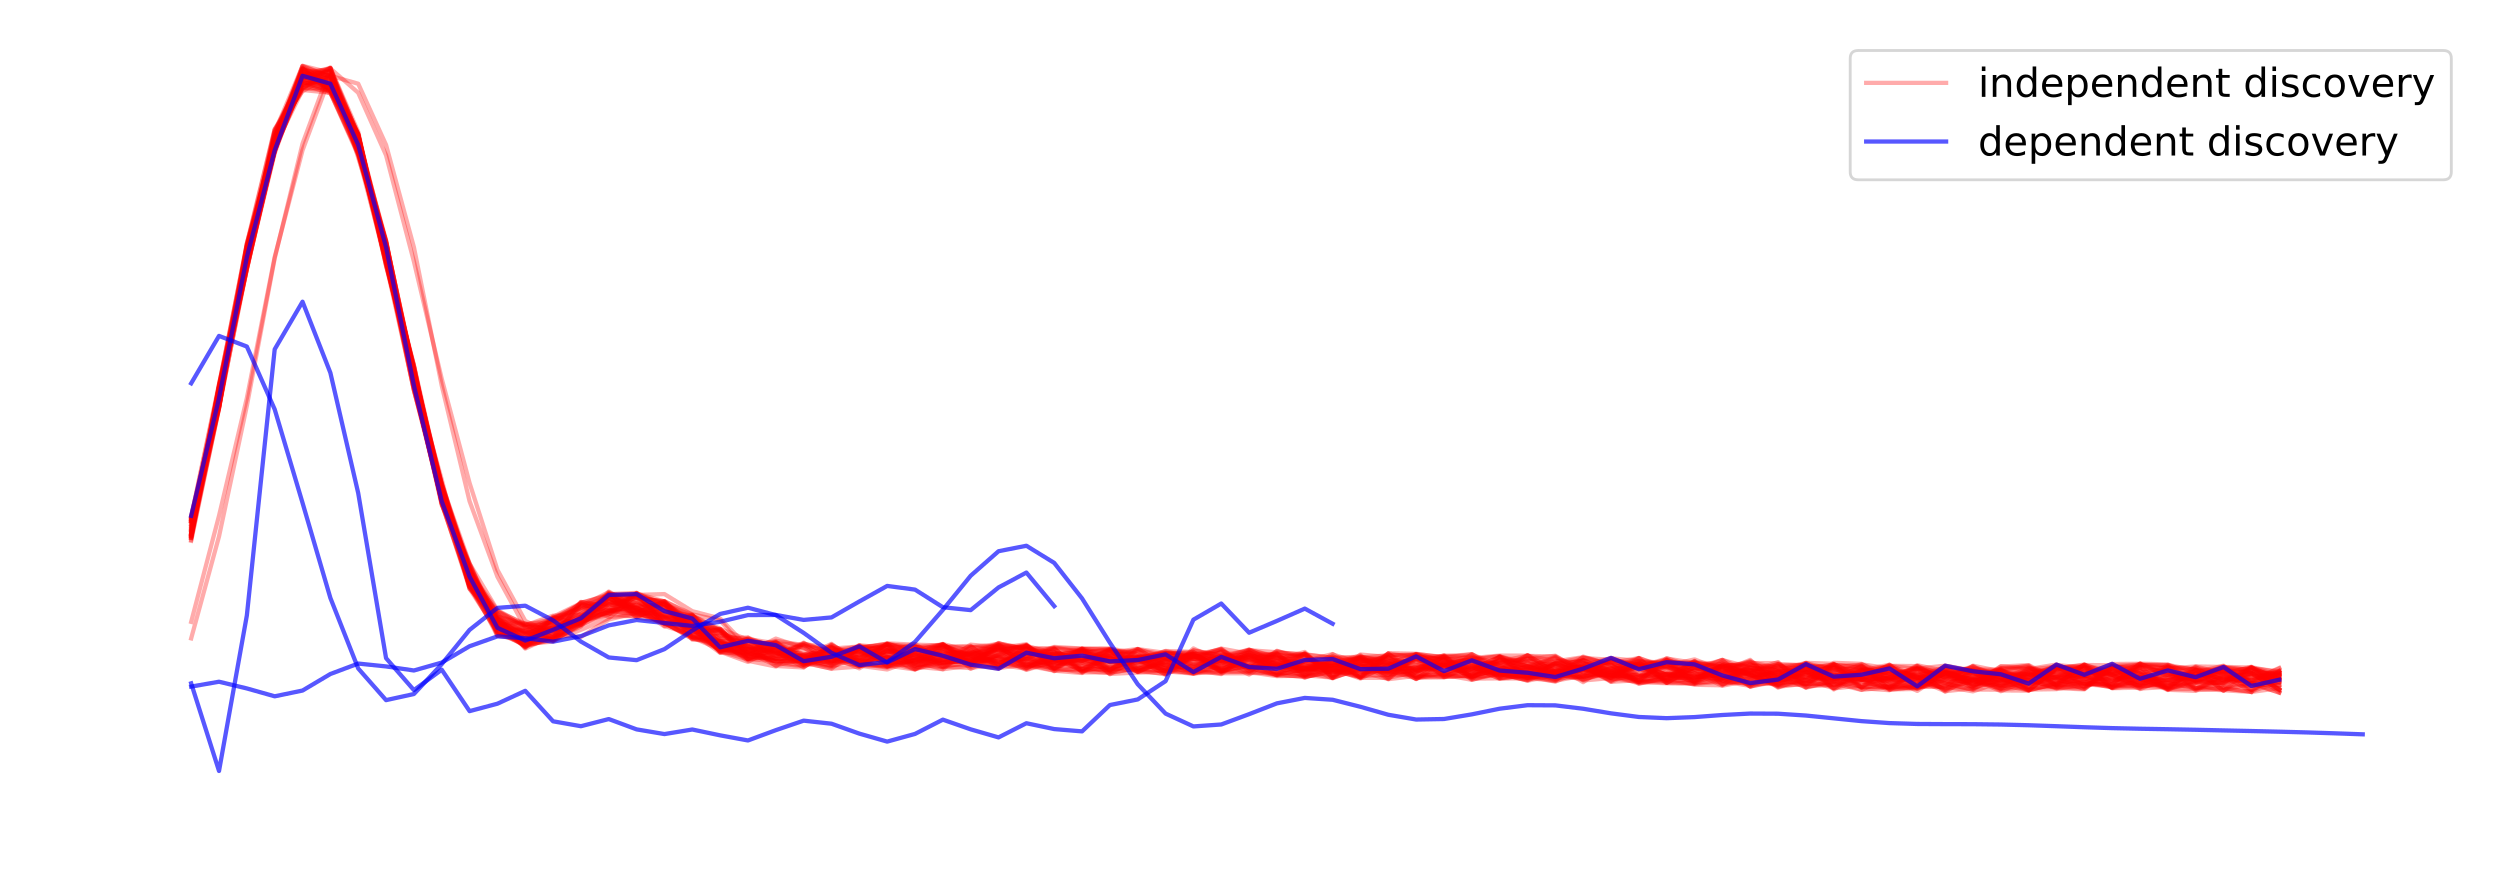 <?xml version="1.0" encoding="utf-8" standalone="no"?>
<!DOCTYPE svg PUBLIC "-//W3C//DTD SVG 1.1//EN"
  "http://www.w3.org/Graphics/SVG/1.1/DTD/svg11.dtd">
<!-- Created with matplotlib (http://matplotlib.org/) -->
<svg height="306pt" version="1.1" viewBox="0 0 876 306" width="876pt" xmlns="http://www.w3.org/2000/svg" xmlns:xlink="http://www.w3.org/1999/xlink">
 <defs>
  <style type="text/css">
*{stroke-linecap:butt;stroke-linejoin:round;}
  </style>
 </defs>
 <g id="figure_1">
  <g id="patch_1">
   <path d="M 0 306.378 
L 876.642 306.378 
L 876.642 0 
L 0 0 
z
" style="fill:#ffffff;"/>
  </g>
  <g id="axes_1">
   <g id="line2d_1">
    <path clip-path="url(#p5179817659)" d="M 66.988 180.74 
L 76.743 139.492 
L 86.498 90.066 
L 96.253 52.635 
L 106.009 26.562 
L 115.764 29.338 
L 125.519 50.775 
L 135.274 86.625 
L 145.03 135.087 
L 154.785 175.627 
L 164.54 202.082 
L 174.295 219.974 
L 184.051 224.457 
L 193.806 220.684 
L 203.561 216.638 
L 213.316 208.464 
L 223.072 208.166 
L 232.827 214.158 
L 242.582 216.717 
L 252.337 226.809 
L 262.093 224.539 
L 271.848 226.064 
L 281.603 231.682 
L 291.358 230.134 
L 301.114 226.488 
L 310.869 232.131 
L 320.624 227.421 
L 330.379 229.779 
L 340.134 232.89 
L 349.89 234.331 
L 359.645 228.704 
L 369.4 230.655 
L 379.155 229.738 
L 388.911 231.753 
L 398.666 231.272 
L 408.421 229.282 
L 418.176 235.489 
L 427.932 230.181 
L 437.687 233.726 
L 447.442 234.342 
L 457.197 231.263 
L 466.953 230.936 
L 476.708 234.465 
L 486.463 234.313 
L 496.218 229.985 
L 505.974 235.152 
L 515.729 231.402 
L 525.484 234.958 
L 535.239 235.736 
L 544.995 237.227 
L 554.75 234.282 
L 564.505 230.53 
L 574.26 234.488 
L 584.016 232.025 
L 593.771 232.792 
L 603.526 236.679 
L 613.281 239.356 
L 623.037 238.107 
L 632.792 232.712 
L 642.547 237.098 
L 652.302 236.416 
L 662.058 234.223 
L 671.813 240.489 
L 681.568 233.261 
L 691.323 235.22 
L 701.079 236.264 
L 710.834 239.531 
L 720.589 232.869 
L 730.344 236.454 
L 740.1 232.615 
L 749.855 237.846 
L 759.61 234.906 
L 769.365 237.289 
L 779.121 233.722 
L 788.876 240.346 
L 798.631 238.18 
" style="fill:none;opacity:0.33;stroke:#ff0000;stroke-linecap:square;stroke-width:1.5;"/>
   </g>
   <g id="line2d_2">
    <path clip-path="url(#p5179817659)" d="M 66.988 217.9 
L 76.743 180.74 
L 86.498 139.492 
L 96.253 90.066 
L 106.009 52.635 
L 115.764 26.562 
L 125.519 29.338 
L 135.274 50.775 
L 145.03 86.625 
L 154.785 135.087 
L 164.54 175.627 
L 174.295 202.082 
L 184.051 219.974 
L 193.806 224.457 
L 203.561 220.684 
L 213.316 216.638 
L 223.072 208.464 
L 232.827 208.166 
L 242.582 214.158 
L 252.337 216.717 
L 262.093 226.809 
L 271.848 224.539 
L 281.603 226.064 
L 291.358 231.682 
L 301.114 230.134 
L 310.869 226.488 
L 320.624 232.131 
L 330.379 227.421 
L 340.134 229.779 
L 349.89 232.89 
L 359.645 234.331 
L 369.4 228.704 
L 379.155 230.655 
L 388.911 229.738 
L 398.666 231.753 
L 408.421 231.272 
L 418.176 229.282 
L 427.932 235.489 
L 437.687 230.181 
L 447.442 233.726 
L 457.197 234.342 
L 466.953 231.263 
L 476.708 230.936 
L 486.463 234.465 
L 496.218 234.313 
L 505.974 229.985 
L 515.729 235.152 
L 525.484 231.402 
L 535.239 234.958 
L 544.995 235.736 
L 554.75 237.227 
L 564.505 234.282 
L 574.26 230.53 
L 584.016 234.488 
L 593.771 232.025 
L 603.526 232.792 
L 613.281 236.679 
L 623.037 239.356 
L 632.792 238.107 
L 642.547 232.712 
L 652.302 237.098 
L 662.058 236.416 
L 671.813 234.223 
L 681.568 240.489 
L 691.323 233.261 
L 701.079 235.22 
L 710.834 236.264 
L 720.589 239.531 
L 730.344 232.869 
L 740.1 236.454 
L 749.855 232.615 
" style="fill:none;opacity:0.33;stroke:#ff0000;stroke-linecap:square;stroke-width:1.5;"/>
   </g>
   <g id="line2d_3">
    <path clip-path="url(#p5179817659)" d="M 66.988 187.878 
L 76.743 138.882 
L 86.498 94.424 
L 96.253 51.315 
L 106.009 31.529 
L 115.764 32.505 
L 125.519 53.286 
L 135.274 87.226 
L 145.03 129.535 
L 154.785 174.673 
L 164.54 203.254 
L 174.295 218.901 
L 184.051 226.032 
L 193.806 223.076 
L 203.561 216.46 
L 213.316 211.144 
L 223.072 209.034 
L 232.827 211.313 
L 242.582 221.026 
L 252.337 224.639 
L 262.093 228.246 
L 271.848 231.78 
L 281.603 231.75 
L 291.358 226.096 
L 301.114 232.716 
L 310.869 225.585 
L 320.624 228.63 
L 330.379 233.872 
L 340.134 228.89 
L 349.89 231.981 
L 359.645 233.791 
L 369.4 231.013 
L 379.155 234.805 
L 388.911 233.879 
L 398.666 235.098 
L 408.421 231.537 
L 418.176 235.882 
L 427.932 233.248 
L 437.687 230.03 
L 447.442 229.008 
L 457.197 233.27 
L 466.953 233.211 
L 476.708 232.037 
L 486.463 233.425 
L 496.218 237.732 
L 505.974 235.792 
L 515.729 234.676 
L 525.484 232.386 
L 535.239 230.875 
L 544.995 229.762 
L 554.75 235.596 
L 564.505 231.656 
L 574.26 236.946 
L 584.016 237.436 
L 593.771 239.938 
L 603.526 240.139 
L 613.281 232.74 
L 623.037 237.507 
L 632.792 235.417 
L 642.547 241.21 
L 652.302 240.226 
L 662.058 237.202 
L 671.813 236.072 
L 681.568 236.539 
L 691.323 240.321 
L 701.079 236.252 
L 710.834 238.688 
L 720.589 233.004 
L 730.344 233.983 
L 740.1 234.989 
L 749.855 237.471 
L 759.61 240.117 
L 769.365 236.112 
L 779.121 237.888 
L 788.876 236.054 
L 798.631 238.401 
" style="fill:none;opacity:0.33;stroke:#ff0000;stroke-linecap:square;stroke-width:1.5;"/>
   </g>
   <g id="line2d_4">
    <path clip-path="url(#p5179817659)" d="M 66.988 184.201 
L 76.743 135.556 
L 86.498 92.727 
L 96.253 46.784 
L 106.009 26.27 
L 115.764 27.746 
L 125.519 49.877 
L 135.274 85.056 
L 145.03 129.55 
L 154.785 171.287 
L 164.54 200.387 
L 174.295 215.089 
L 184.051 225.418 
L 193.806 221.173 
L 203.561 213.619 
L 213.316 209.353 
L 223.072 215.605 
L 232.827 216.331 
L 242.582 218.921 
L 252.337 225.585 
L 262.093 230.879 
L 271.848 227.379 
L 281.603 232.321 
L 291.358 228.786 
L 301.114 228.448 
L 310.869 225.887 
L 320.624 226.409 
L 330.379 229.634 
L 340.134 226.621 
L 349.89 228.007 
L 359.645 226.024 
L 369.4 233.979 
L 379.155 230.628 
L 388.911 230.007 
L 398.666 227.521 
L 408.421 233.093 
L 418.176 234.242 
L 427.932 228.26 
L 437.687 231.074 
L 447.442 233.142 
L 457.197 233.037 
L 466.953 237.709 
L 476.708 233.717 
L 486.463 235.635 
L 496.218 235.23 
L 505.974 232.459 
L 515.729 229.595 
L 525.484 237.427 
L 535.239 229.686 
L 544.995 237.754 
L 554.75 234.315 
L 564.505 237.404 
L 574.26 233.528 
L 584.016 233.614 
L 593.771 232.962 
L 603.526 237.682 
L 613.281 235.465 
L 623.037 235.388 
L 632.792 239.677 
L 642.547 239.434 
L 652.302 241.745 
L 662.058 240.75 
L 671.813 237.479 
L 681.568 240.161 
L 691.323 235.623 
L 701.079 240.161 
L 710.834 236.624 
L 720.589 233.699 
L 730.344 234.452 
L 740.1 236.948 
L 749.855 237.425 
L 759.61 241.787 
L 769.365 235.999 
L 779.121 238.997 
L 788.876 234.186 
L 798.631 235.204 
" style="fill:none;opacity:0.33;stroke:#ff0000;stroke-linecap:square;stroke-width:1.5;"/>
   </g>
   <g id="line2d_5">
    <path clip-path="url(#p5179817659)" d="M 66.988 185.145 
L 76.743 138.471 
L 86.498 94.324 
L 96.253 52.162 
L 106.009 25.27 
L 115.764 24.282 
L 125.519 47.74 
L 135.274 87.79 
L 145.03 130.749 
L 154.785 174.114 
L 164.54 201.893 
L 174.295 214.306 
L 184.051 218.54 
L 193.806 221.219 
L 203.561 218.266 
L 213.316 210.639 
L 223.072 213.242 
L 232.827 216.73 
L 242.582 220.355 
L 252.337 226.945 
L 262.093 223.96 
L 271.848 225.409 
L 281.603 226.08 
L 291.358 228.252 
L 301.114 232.172 
L 310.869 230.396 
L 320.624 234.581 
L 330.379 229.34 
L 340.134 228.473 
L 349.89 230.029 
L 359.645 231.475 
L 369.4 234.496 
L 379.155 234.523 
L 388.911 230.333 
L 398.666 234.797 
L 408.421 236.325 
L 418.176 230.022 
L 427.932 232.559 
L 437.687 229.324 
L 447.442 234.583 
L 457.197 235.28 
L 466.953 231.436 
L 476.708 236.842 
L 486.463 230.414 
L 496.218 235.79 
L 505.974 230.063 
L 515.729 230.83 
L 525.484 237.494 
L 535.239 236.772 
L 544.995 235.113 
L 554.75 233.256 
L 564.505 235.71 
L 574.26 236.725 
L 584.016 236.419 
L 593.771 238.611 
L 603.526 231.686 
L 613.281 236.781 
L 623.037 238.217 
L 632.792 233.284 
L 642.547 233.917 
L 652.302 232.855 
L 662.058 236 
L 671.813 239.958 
L 681.568 233.42 
L 691.323 241.006 
L 701.079 238.227 
L 710.834 234.074 
L 720.589 236.675 
L 730.344 236.74 
L 740.1 238.553 
L 749.855 237.235 
L 759.61 238.323 
L 769.365 236.146 
L 779.121 240.887 
L 788.876 240.188 
L 798.631 240.037 
" style="fill:none;opacity:0.33;stroke:#ff0000;stroke-linecap:square;stroke-width:1.5;"/>
   </g>
   <g id="line2d_6">
    <path clip-path="url(#p5179817659)" d="M 66.988 182.614 
L 76.743 139.272 
L 86.498 94.149 
L 96.253 52.113 
L 106.009 29.281 
L 115.764 28.091 
L 125.519 52.555 
L 135.274 89.958 
L 145.03 136.641 
L 154.785 174.344 
L 164.54 203.111 
L 174.295 217.156 
L 184.051 225.167 
L 193.806 216.569 
L 203.561 211.729 
L 213.316 214.081 
L 223.072 212.531 
L 232.827 211.531 
L 242.582 223.197 
L 252.337 224.744 
L 262.093 224.337 
L 271.848 228.517 
L 281.603 232.87 
L 291.358 229.227 
L 301.114 228.822 
L 310.869 228.156 
L 320.624 230.149 
L 330.379 227.343 
L 340.134 230.523 
L 349.89 227.958 
L 359.645 226.296 
L 369.4 228.993 
L 379.155 229.778 
L 388.911 230.758 
L 398.666 232.497 
L 408.421 229.075 
L 418.176 229.777 
L 427.932 235.034 
L 437.687 235.527 
L 447.442 236.91 
L 457.197 236.759 
L 466.953 233.009 
L 476.708 230.406 
L 486.463 231.05 
L 496.218 237.122 
L 505.974 235.61 
L 515.729 233.436 
L 525.484 231.988 
L 535.239 234.561 
L 544.995 235.084 
L 554.75 233.004 
L 564.505 237.818 
L 574.26 237.149 
L 584.016 233.269 
L 593.771 239.157 
L 603.526 238.38 
L 613.281 237.13 
L 623.037 235.484 
L 632.792 235.754 
L 642.547 235.153 
L 652.302 240.708 
L 662.058 240.683 
L 671.813 234.21 
L 681.568 237.413 
L 691.323 237.688 
L 701.079 234.397 
L 710.834 241.489 
L 720.589 234.483 
L 730.344 237.305 
L 740.1 233.293 
L 749.855 241.268 
L 759.61 240.703 
L 769.365 234.999 
L 779.121 234.388 
L 788.876 238.514 
L 798.631 236.76 
" style="fill:none;opacity:0.33;stroke:#ff0000;stroke-linecap:square;stroke-width:1.5;"/>
   </g>
   <g id="line2d_7">
    <path clip-path="url(#p5179817659)" d="M 66.988 187.884 
L 76.743 135.465 
L 86.498 88.434 
L 96.253 49.5 
L 106.009 24.615 
L 115.764 26.437 
L 125.519 51.142 
L 135.274 85.53 
L 145.03 135.621 
L 154.785 174.704 
L 164.54 202.967 
L 174.295 219.628 
L 184.051 226.655 
L 193.806 223.216 
L 203.561 217.856 
L 213.316 214.343 
L 223.072 207.779 
L 232.827 218.607 
L 242.582 219.672 
L 252.337 228.084 
L 262.093 225.267 
L 271.848 229.841 
L 281.603 225.185 
L 291.358 232.957 
L 301.114 227.344 
L 310.869 226.87 
L 320.624 226.73 
L 330.379 225.849 
L 340.134 232.183 
L 349.89 227.749 
L 359.645 234.522 
L 369.4 231.638 
L 379.155 230.413 
L 388.911 231.912 
L 398.666 232.06 
L 408.421 229.676 
L 418.176 232.665 
L 427.932 231.64 
L 437.687 227.967 
L 447.442 231.814 
L 457.197 233.569 
L 466.953 232.234 
L 476.708 233.344 
L 486.463 235.282 
L 496.218 229.251 
L 505.974 233.82 
L 515.729 233.545 
L 525.484 237.858 
L 535.239 236.326 
L 544.995 238.349 
L 554.75 233.774 
L 564.505 238.474 
L 574.26 234.655 
L 584.016 235.962 
L 593.771 238.137 
L 603.526 237.598 
L 613.281 233.918 
L 623.037 235.114 
L 632.792 235.334 
L 642.547 236.827 
L 652.302 234.457 
L 662.058 235.984 
L 671.813 238.395 
L 681.568 234.436 
L 691.323 235.12 
L 701.079 235.058 
L 710.834 238.338 
L 720.589 234.221 
L 730.344 233.462 
L 740.1 241.103 
L 749.855 240.049 
L 759.61 236.382 
L 769.365 234.087 
L 779.121 235.732 
L 788.876 237.561 
L 798.631 237.287 
" style="fill:none;opacity:0.33;stroke:#ff0000;stroke-linecap:square;stroke-width:1.5;"/>
   </g>
   <g id="line2d_8">
    <path clip-path="url(#p5179817659)" d="M 66.988 185.578 
L 76.743 140.346 
L 86.498 92.779 
L 96.253 49.369 
L 106.009 28.364 
L 115.764 24.793 
L 125.519 48.496 
L 135.274 91.095 
L 145.03 136.873 
L 154.785 172.148 
L 164.54 202.786 
L 174.295 219.536 
L 184.051 224.772 
L 193.806 223.801 
L 203.561 217.811 
L 213.316 214.64 
L 223.072 213.833 
L 232.827 216.396 
L 242.582 216.016 
L 252.337 220.959 
L 262.093 228.856 
L 271.848 231.563 
L 281.603 231.352 
L 291.358 231.923 
L 301.114 226.052 
L 310.869 233.68 
L 320.624 229.064 
L 330.379 232.019 
L 340.134 231.987 
L 349.89 230.916 
L 359.645 230.853 
L 369.4 226.847 
L 379.155 228.694 
L 388.911 236.253 
L 398.666 230.401 
L 408.421 234.375 
L 418.176 233.398 
L 427.932 234.108 
L 437.687 231.105 
L 447.442 232.546 
L 457.197 234.357 
L 466.953 233.953 
L 476.708 235.366 
L 486.463 237.942 
L 496.218 230.102 
L 505.974 231.19 
L 515.729 234.279 
L 525.484 230.291 
L 535.239 237.418 
L 544.995 236.714 
L 554.75 234.726 
L 564.505 236.528 
L 574.26 239.013 
L 584.016 239.4 
L 593.771 239.545 
L 603.526 238.028 
L 613.281 236.624 
L 623.037 235.826 
L 632.792 232.347 
L 642.547 241.589 
L 652.302 235.567 
L 662.058 233.529 
L 671.813 237.745 
L 681.568 235.416 
L 691.323 240.775 
L 701.079 234.745 
L 710.834 233.194 
L 720.589 239.452 
L 730.344 233.973 
L 740.1 240.166 
L 749.855 240.086 
L 759.61 240.89 
L 769.365 238.326 
L 779.121 236.782 
L 788.876 239.461 
L 798.631 239.177 
" style="fill:none;opacity:0.33;stroke:#ff0000;stroke-linecap:square;stroke-width:1.5;"/>
   </g>
   <g id="line2d_9">
    <path clip-path="url(#p5179817659)" d="M 66.988 182.037 
L 76.743 141.307 
L 86.498 91.283 
L 96.253 49.369 
L 106.009 30.861 
L 115.764 30.64 
L 125.519 50.033 
L 135.274 85.088 
L 145.03 134.149 
L 154.785 169.733 
L 164.54 203.773 
L 174.295 222.859 
L 184.051 219.617 
L 193.806 220.388 
L 203.561 215.052 
L 213.316 209.159 
L 223.072 209.381 
L 232.827 219.31 
L 242.582 222.467 
L 252.337 225.175 
L 262.093 230.972 
L 271.848 226.4 
L 281.603 231.107 
L 291.358 232.984 
L 301.114 229.196 
L 310.869 230.849 
L 320.624 229.628 
L 330.379 233.147 
L 340.134 232.793 
L 349.89 226.798 
L 359.645 232.651 
L 369.4 233.366 
L 379.155 233.508 
L 388.911 229.143 
L 398.666 229.263 
L 408.421 234.563 
L 418.176 227.86 
L 427.932 229.687 
L 437.687 229.498 
L 447.442 230.59 
L 457.197 229.264 
L 466.953 237.377 
L 476.708 234.633 
L 486.463 234.964 
L 496.218 233.636 
L 505.974 233.2 
L 515.729 231.001 
L 525.484 229.928 
L 535.239 233.486 
L 544.995 230.648 
L 554.75 233.967 
L 564.505 236.59 
L 574.26 239.496 
L 584.016 237.418 
L 593.771 231.659 
L 603.526 239.807 
L 613.281 234.802 
L 623.037 237.509 
L 632.792 234.552 
L 642.547 236.711 
L 652.302 237.889 
L 662.058 241.043 
L 671.813 239.821 
L 681.568 235.38 
L 691.323 238.254 
L 701.079 238.243 
L 710.834 239.749 
L 720.589 238.789 
L 730.344 236.8 
L 740.1 236.962 
L 749.855 239.858 
L 759.61 233.543 
L 769.365 239.213 
L 779.121 237.374 
L 788.876 235.825 
L 798.631 238.099 
" style="fill:none;opacity:0.33;stroke:#ff0000;stroke-linecap:square;stroke-width:1.5;"/>
   </g>
   <g id="line2d_10">
    <path clip-path="url(#p5179817659)" d="M 66.988 182.014 
L 76.743 138.458 
L 86.498 86.27 
L 96.253 52.412 
L 106.009 29.645 
L 115.764 26.939 
L 125.519 47.786 
L 135.274 85.15 
L 145.03 130.725 
L 154.785 172.743 
L 164.54 200.254 
L 174.295 217.603 
L 184.051 224.095 
L 193.806 216.745 
L 203.561 213.117 
L 213.316 213.741 
L 223.072 214.733 
L 232.827 218.41 
L 242.582 223.16 
L 252.337 226.989 
L 262.093 230.268 
L 271.848 230.856 
L 281.603 230.609 
L 291.358 230.703 
L 301.114 227.958 
L 310.869 232.118 
L 320.624 231.217 
L 330.379 233.605 
L 340.134 228.041 
L 349.89 229.633 
L 359.645 228.604 
L 369.4 229.327 
L 379.155 228.153 
L 388.911 231.792 
L 398.666 227.375 
L 408.421 233.156 
L 418.176 236.039 
L 427.932 232.258 
L 437.687 230.118 
L 447.442 230.479 
L 457.197 234.648 
L 466.953 232.806 
L 476.708 234.55 
L 486.463 233.979 
L 496.218 234.301 
L 505.974 230.883 
L 515.729 232.065 
L 525.484 236.708 
L 535.239 233.259 
L 544.995 234.78 
L 554.75 237.154 
L 564.505 230.663 
L 574.26 231.573 
L 584.016 232.37 
L 593.771 237.768 
L 603.526 233.751 
L 613.281 240.601 
L 623.037 236.53 
L 632.792 237.167 
L 642.547 232.797 
L 652.302 240.464 
L 662.058 234.699 
L 671.813 236.701 
L 681.568 235.581 
L 691.323 238.716 
L 701.079 241.208 
L 710.834 234.146 
L 720.589 235.949 
L 730.344 233.391 
L 740.1 241.144 
L 749.855 240.943 
L 759.61 238.372 
L 769.365 239.304 
L 779.121 239.209 
L 788.876 234.076 
L 798.631 237.547 
" style="fill:none;opacity:0.33;stroke:#ff0000;stroke-linecap:square;stroke-width:1.5;"/>
   </g>
   <g id="line2d_11">
    <path clip-path="url(#p5179817659)" d="M 66.988 185.933 
L 76.743 135.623 
L 86.498 92.759 
L 96.253 52.81 
L 106.009 26.16 
L 115.764 23.825 
L 125.519 46.174 
L 135.274 90.731 
L 145.03 129.458 
L 154.785 171.725 
L 164.54 203.887 
L 174.295 214.458 
L 184.051 219.537 
L 193.806 223.31 
L 203.561 218.969 
L 213.316 215.137 
L 223.072 210.609 
L 232.827 215.72 
L 242.582 218.223 
L 252.337 228.708 
L 262.093 224.759 
L 271.848 225.783 
L 281.603 231.334 
L 291.358 230.011 
L 301.114 230.767 
L 310.869 231.488 
L 320.624 228.257 
L 330.379 229.28 
L 340.134 228.81 
L 349.89 225.868 
L 359.645 227.359 
L 369.4 232.378 
L 379.155 232.357 
L 388.911 234.193 
L 398.666 231.015 
L 408.421 228.1 
L 418.176 230.912 
L 427.932 227.577 
L 437.687 235.181 
L 447.442 230.354 
L 457.197 235.714 
L 466.953 237.467 
L 476.708 229.351 
L 486.463 230.203 
L 496.218 234.857 
L 505.974 232.842 
L 515.729 235.675 
L 525.484 234.474 
L 535.239 229.58 
L 544.995 235.506 
L 554.75 234.337 
L 564.505 231.785 
L 574.26 233.294 
L 584.016 238.36 
L 593.771 232.298 
L 603.526 238.685 
L 613.281 240.351 
L 623.037 232.71 
L 632.792 238.351 
L 642.547 237.47 
L 652.302 238.036 
L 662.058 237.674 
L 671.813 234.629 
L 681.568 237.175 
L 691.323 233.753 
L 701.079 236.619 
L 710.834 238.555 
L 720.589 241.237 
L 730.344 235.711 
L 740.1 235.251 
L 749.855 235.381 
L 759.61 236.604 
L 769.365 236.303 
L 779.121 235.202 
L 788.876 241.828 
L 798.631 235.173 
" style="fill:none;opacity:0.33;stroke:#ff0000;stroke-linecap:square;stroke-width:1.5;"/>
   </g>
   <g id="line2d_12">
    <path clip-path="url(#p5179817659)" d="M 66.988 186.896 
L 76.743 137.119 
L 86.498 89.965 
L 96.253 47.393 
L 106.009 30.852 
L 115.764 31.755 
L 125.519 49.634 
L 135.274 84.338 
L 145.03 133.112 
L 154.785 175.292 
L 164.54 201.295 
L 174.295 219.395 
L 184.051 221.22 
L 193.806 220.2 
L 203.561 210.925 
L 213.316 212.277 
L 223.072 209.468 
L 232.827 212.754 
L 242.582 220.433 
L 252.337 225.421 
L 262.093 227.023 
L 271.848 228.062 
L 281.603 231.104 
L 291.358 226.829 
L 301.114 233.214 
L 310.869 233.268 
L 320.624 232.779 
L 330.379 228.085 
L 340.134 229.437 
L 349.89 227.661 
L 359.645 226.57 
L 369.4 234.15 
L 379.155 228.959 
L 388.911 227.385 
L 398.666 229.954 
L 408.421 229.991 
L 418.176 229.804 
L 427.932 231.953 
L 437.687 229.441 
L 447.442 236.146 
L 457.197 237.305 
L 466.953 235.095 
L 476.708 232.751 
L 486.463 232.988 
L 496.218 230.839 
L 505.974 236.526 
L 515.729 231.019 
L 525.484 236.114 
L 535.239 237.007 
L 544.995 232.529 
L 554.75 233.975 
L 564.505 234.342 
L 574.26 238.358 
L 584.016 231.289 
L 593.771 239.102 
L 603.526 233.854 
L 613.281 236.621 
L 623.037 240.337 
L 632.792 235.252 
L 642.547 239.065 
L 652.302 235.202 
L 662.058 238.211 
L 671.813 239.992 
L 681.568 236.089 
L 691.323 237.974 
L 701.079 242.2 
L 710.834 237.998 
L 720.589 233.212 
L 730.344 235.447 
L 740.1 236.385 
L 749.855 241.456 
L 759.61 237.496 
L 769.365 237.055 
L 779.121 234.262 
L 788.876 240.113 
L 798.631 239.923 
" style="fill:none;opacity:0.33;stroke:#ff0000;stroke-linecap:square;stroke-width:1.5;"/>
   </g>
   <g id="line2d_13">
    <path clip-path="url(#p5179817659)" d="M 66.988 185.703 
L 76.743 137.762 
L 86.498 92.97 
L 96.253 46.384 
L 106.009 25.892 
L 115.764 31.299 
L 125.519 49.419 
L 135.274 85.017 
L 145.03 129.677 
L 154.785 171.977 
L 164.54 204.739 
L 174.295 216.999 
L 184.051 223.124 
L 193.806 223.974 
L 203.561 219.486 
L 213.316 208.703 
L 223.072 211.443 
L 232.827 218.232 
L 242.582 223.825 
L 252.337 225.431 
L 262.093 226.535 
L 271.848 227.149 
L 281.603 226.815 
L 291.358 232.303 
L 301.114 226.926 
L 310.869 225.541 
L 320.624 228.799 
L 330.379 229.954 
L 340.134 232.673 
L 349.89 234.115 
L 359.645 232.721 
L 369.4 234.948 
L 379.155 234.452 
L 388.911 228.538 
L 398.666 228.128 
L 408.421 233.913 
L 418.176 233.753 
L 427.932 235.912 
L 437.687 235.909 
L 447.442 235.403 
L 457.197 236.678 
L 466.953 230.473 
L 476.708 230.133 
L 486.463 232.338 
L 496.218 237.273 
L 505.974 237.378 
L 515.729 232.765 
L 525.484 233.266 
L 535.239 237.728 
L 544.995 235.508 
L 554.75 231.17 
L 564.505 236.882 
L 574.26 237.102 
L 584.016 231.179 
L 593.771 234.626 
L 603.526 239.856 
L 613.281 237.874 
L 623.037 234.532 
L 632.792 234.795 
L 642.547 236.199 
L 652.302 232.784 
L 662.058 234.181 
L 671.813 237.007 
L 681.568 241.776 
L 691.323 238.46 
L 701.079 239.846 
L 710.834 235.879 
L 720.589 233.898 
L 730.344 237.937 
L 740.1 239.603 
L 749.855 232.566 
L 759.61 237.073 
L 769.365 238.073 
L 779.121 233.896 
L 788.876 235.55 
L 798.631 236.186 
" style="fill:none;opacity:0.33;stroke:#ff0000;stroke-linecap:square;stroke-width:1.5;"/>
   </g>
   <g id="line2d_14">
    <path clip-path="url(#p5179817659)" d="M 66.988 181.047 
L 76.743 142.45 
L 86.498 88.402 
L 96.253 48.446 
L 106.009 28.458 
L 115.764 25.329 
L 125.519 47.064 
L 135.274 86.148 
L 145.03 130.125 
L 154.785 174.292 
L 164.54 205.553 
L 174.295 215.943 
L 184.051 218.584 
L 193.806 218.281 
L 203.561 212.352 
L 213.316 207.478 
L 223.072 212.943 
L 232.827 211.819 
L 242.582 215.606 
L 252.337 223.662 
L 262.093 227.571 
L 271.848 232.352 
L 281.603 233.475 
L 291.358 229.761 
L 301.114 233.429 
L 310.869 230.3 
L 320.624 234.382 
L 330.379 232.202 
L 340.134 230.259 
L 349.89 234.041 
L 359.645 226.346 
L 369.4 232.005 
L 379.155 234.479 
L 388.911 230.54 
L 398.666 235.473 
L 408.421 230.784 
L 418.176 230.266 
L 427.932 227.328 
L 437.687 234.17 
L 447.442 228.055 
L 457.197 231.405 
L 466.953 230.597 
L 476.708 237.516 
L 486.463 237.533 
L 496.218 235.361 
L 505.974 232.809 
L 515.729 236.204 
L 525.484 231.076 
L 535.239 233.43 
L 544.995 236.031 
L 554.75 238.238 
L 564.505 234.959 
L 574.26 231.608 
L 584.016 233.505 
L 593.771 236.62 
L 603.526 234.239 
L 613.281 236.386 
L 623.037 236.449 
L 632.792 234.136 
L 642.547 232.934 
L 652.302 234.064 
L 662.058 237.375 
L 671.813 234.345 
L 681.568 237.101 
L 691.323 234.76 
L 701.079 238.38 
L 710.834 234.786 
L 720.589 240.013 
L 730.344 232.872 
L 740.1 239.177 
L 749.855 233.125 
L 759.61 233.041 
L 769.365 238.845 
L 779.121 239.382 
L 788.876 233.738 
L 798.631 241.405 
" style="fill:none;opacity:0.33;stroke:#ff0000;stroke-linecap:square;stroke-width:1.5;"/>
   </g>
   <g id="line2d_15">
    <path clip-path="url(#p5179817659)" d="M 66.988 187.623 
L 76.743 141.507 
L 86.498 90.667 
L 96.253 49.5 
L 106.009 30.483 
L 115.764 26.404 
L 125.519 48.83 
L 135.274 84.228 
L 145.03 135.43 
L 154.785 175.592 
L 164.54 205.518 
L 174.295 221.679 
L 184.051 222.145 
L 193.806 218.555 
L 203.561 217.74 
L 213.316 215.293 
L 223.072 207.77 
L 232.827 213.074 
L 242.582 220.353 
L 252.337 228.157 
L 262.093 231.079 
L 271.848 229.909 
L 281.603 229.56 
L 291.358 232.594 
L 301.114 226.108 
L 310.869 227.02 
L 320.624 231.671 
L 330.379 231.054 
L 340.134 229.749 
L 349.89 233.724 
L 359.645 230.389 
L 369.4 227.089 
L 379.155 227.383 
L 388.911 227.435 
L 398.666 232.784 
L 408.421 234.391 
L 418.176 236.076 
L 427.932 233.855 
L 437.687 231.584 
L 447.442 236.648 
L 457.197 237.023 
L 466.953 235.594 
L 476.708 230.483 
L 486.463 237.888 
L 496.218 229.592 
L 505.974 236.142 
L 515.729 237.225 
L 525.484 234.135 
L 535.239 233.889 
L 544.995 234.909 
L 554.75 235.666 
L 564.505 232.019 
L 574.26 232.912 
L 584.016 238.557 
L 593.771 239.666 
L 603.526 238.741 
L 613.281 233.422 
L 623.037 233.606 
L 632.792 235.184 
L 642.547 239.703 
L 652.302 237.374 
L 662.058 232.968 
L 671.813 237.277 
L 681.568 238.037 
L 691.323 237.202 
L 701.079 240.387 
L 710.834 239.204 
L 720.589 237.278 
L 730.344 236.425 
L 740.1 241.049 
L 749.855 238.481 
L 759.61 237.999 
L 769.365 236.903 
L 779.121 233.671 
L 788.876 233.919 
L 798.631 237.98 
" style="fill:none;opacity:0.33;stroke:#ff0000;stroke-linecap:square;stroke-width:1.5;"/>
   </g>
   <g id="line2d_16">
    <path clip-path="url(#p5179817659)" d="M 66.988 183.64 
L 76.743 142.986 
L 86.498 85.303 
L 96.253 51.22 
L 106.009 23.055 
L 115.764 25.46 
L 125.519 52.457 
L 135.274 88.58 
L 145.03 132.086 
L 154.785 172.548 
L 164.54 206.319 
L 174.295 221.269 
L 184.051 226.306 
L 193.806 223.9 
L 203.561 216.957 
L 213.316 213.609 
L 223.072 209.101 
L 232.827 216.499 
L 242.582 219.805 
L 252.337 226.457 
L 262.093 227.434 
L 271.848 227.781 
L 281.603 227.638 
L 291.358 231.814 
L 301.114 226.244 
L 310.869 228.195 
L 320.624 229.103 
L 330.379 225.638 
L 340.134 233.139 
L 349.89 229.306 
L 359.645 226.343 
L 369.4 230.995 
L 379.155 233.382 
L 388.911 231.517 
L 398.666 230.065 
L 408.421 232.961 
L 418.176 229.252 
L 427.932 233.816 
L 437.687 227.694 
L 447.442 230.441 
L 457.197 234.984 
L 466.953 233.201 
L 476.708 230.06 
L 486.463 236.096 
L 496.218 235.887 
L 505.974 237.134 
L 515.729 236.702 
L 525.484 230.041 
L 535.239 232.232 
L 544.995 236.672 
L 554.75 234.2 
L 564.505 234.003 
L 574.26 232.004 
L 584.016 238.281 
L 593.771 233.704 
L 603.526 237.367 
L 613.281 235.394 
L 623.037 238.537 
L 632.792 239.471 
L 642.547 240.107 
L 652.302 236.337 
L 662.058 237.568 
L 671.813 236.481 
L 681.568 239.222 
L 691.323 238.04 
L 701.079 241.275 
L 710.834 239.874 
L 720.589 235.765 
L 730.344 239.384 
L 740.1 234.087 
L 749.855 239.788 
L 759.61 234.022 
L 769.365 234.462 
L 779.121 238.406 
L 788.876 235.983 
L 798.631 235.953 
" style="fill:none;opacity:0.33;stroke:#ff0000;stroke-linecap:square;stroke-width:1.5;"/>
   </g>
   <g id="line2d_17">
    <path clip-path="url(#p5179817659)" d="M 66.988 186.475 
L 76.743 142.69 
L 86.498 88.513 
L 96.253 49.72 
L 106.009 26.908 
L 115.764 23.865 
L 125.519 47.466 
L 135.274 88.618 
L 145.03 134.003 
L 154.785 177.031 
L 164.54 197.611 
L 174.295 219.792 
L 184.051 225.679 
L 193.806 219.278 
L 203.561 218.483 
L 213.316 207.842 
L 223.072 214.411 
L 232.827 218.313 
L 242.582 223.226 
L 252.337 222.867 
L 262.093 225.503 
L 271.848 225.197 
L 281.603 232.171 
L 291.358 234.3 
L 301.114 227.002 
L 310.869 225.801 
L 320.624 232.59 
L 330.379 226.103 
L 340.134 229.756 
L 349.89 225.53 
L 359.645 227.116 
L 369.4 232.334 
L 379.155 230.967 
L 388.911 233.84 
L 398.666 231.377 
L 408.421 236.276 
L 418.176 227.213 
L 427.932 231.721 
L 437.687 229.589 
L 447.442 232.424 
L 457.197 231.633 
L 466.953 234.78 
L 476.708 237.179 
L 486.463 231.601 
L 496.218 235.308 
L 505.974 232.149 
L 515.729 232.3 
L 525.484 236.021 
L 535.239 236.875 
L 544.995 238.857 
L 554.75 234.475 
L 564.505 235.736 
L 574.26 238.355 
L 584.016 239.174 
L 593.771 233.718 
L 603.526 236.291 
L 613.281 233.991 
L 623.037 236.608 
L 632.792 233.275 
L 642.547 237.646 
L 652.302 240.722 
L 662.058 240.409 
L 671.813 235.773 
L 681.568 241.878 
L 691.323 234.628 
L 701.079 234.636 
L 710.834 239.348 
L 720.589 238.257 
L 730.344 239.484 
L 740.1 234.452 
L 749.855 237.199 
L 759.61 238.484 
L 769.365 234.814 
L 779.121 235.581 
L 788.876 234.03 
L 798.631 241.887 
" style="fill:none;opacity:0.33;stroke:#ff0000;stroke-linecap:square;stroke-width:1.5;"/>
   </g>
   <g id="line2d_18">
    <path clip-path="url(#p5179817659)" d="M 66.988 185.501 
L 76.743 138.847 
L 86.498 93.107 
L 96.253 52.795 
L 106.009 28.763 
L 115.764 30.933 
L 125.519 46.809 
L 135.274 93.201 
L 145.03 130.153 
L 154.785 172.922 
L 164.54 204.604 
L 174.295 219.808 
L 184.051 226.55 
L 193.806 216.119 
L 203.561 211.349 
L 213.316 208.292 
L 223.072 208.984 
L 232.827 214.454 
L 242.582 215.622 
L 252.337 227.486 
L 262.093 229.341 
L 271.848 230.105 
L 281.603 229.825 
L 291.358 228.734 
L 301.114 229.558 
L 310.869 228.498 
L 320.624 226.667 
L 330.379 227.148 
L 340.134 232.237 
L 349.89 230.271 
L 359.645 234.738 
L 369.4 231.81 
L 379.155 227.847 
L 388.911 236.141 
L 398.666 235.654 
L 408.421 234.85 
L 418.176 234.57 
L 427.932 230.209 
L 437.687 233.927 
L 447.442 231.833 
L 457.197 229.893 
L 466.953 234.758 
L 476.708 233.173 
L 486.463 229.562 
L 496.218 229.521 
L 505.974 233.054 
L 515.729 233.784 
L 525.484 237.752 
L 535.239 237.727 
L 544.995 232.554 
L 554.75 231.551 
L 564.505 238.902 
L 574.26 238.336 
L 584.016 237.556 
L 593.771 237.362 
L 603.526 235.27 
L 613.281 235.148 
L 623.037 231.999 
L 632.792 240.987 
L 642.547 238.533 
L 652.302 241.705 
L 662.058 237.56 
L 671.813 239.589 
L 681.568 235.652 
L 691.323 239.434 
L 701.079 236.468 
L 710.834 235.839 
L 720.589 237.42 
L 730.344 234.275 
L 740.1 236.592 
L 749.855 237.417 
L 759.61 241.466 
L 769.365 233.754 
L 779.121 239.839 
L 788.876 233.972 
L 798.631 238.004 
" style="fill:none;opacity:0.33;stroke:#ff0000;stroke-linecap:square;stroke-width:1.5;"/>
   </g>
   <g id="line2d_19">
    <path clip-path="url(#p5179817659)" d="M 66.988 182.275 
L 76.743 137.607 
L 86.498 86.853 
L 96.253 48.94 
L 106.009 27.595 
L 115.764 29.831 
L 125.519 50.212 
L 135.274 89.262 
L 145.03 129.75 
L 154.785 174.386 
L 164.54 201.599 
L 174.295 215.761 
L 184.051 227.261 
L 193.806 222.713 
L 203.561 212.119 
L 213.316 216.127 
L 223.072 215.675 
L 232.827 213.894 
L 242.582 218.403 
L 252.337 221.396 
L 262.093 226.313 
L 271.848 228.911 
L 281.603 232.149 
L 291.358 234.294 
L 301.114 233.546 
L 310.869 227.788 
L 320.624 229.514 
L 330.379 231.98 
L 340.134 231.033 
L 349.89 233.862 
L 359.645 226.169 
L 369.4 235.187 
L 379.155 227.813 
L 388.911 230.461 
L 398.666 234.317 
L 408.421 232.962 
L 418.176 234.627 
L 427.932 231.493 
L 437.687 230.679 
L 447.442 233.569 
L 457.197 231.99 
L 466.953 234.025 
L 476.708 235.033 
L 486.463 235.107 
L 496.218 230.327 
L 505.974 229.899 
L 515.729 237.274 
L 525.484 232.034 
L 535.239 230.691 
L 544.995 232.06 
L 554.75 234.127 
L 564.505 235.906 
L 574.26 238.3 
L 584.016 231.492 
L 593.771 233.279 
L 603.526 233.771 
L 613.281 235.096 
L 623.037 238.371 
L 632.792 236.328 
L 642.547 238.043 
L 652.302 235.405 
L 662.058 233.31 
L 671.813 233.396 
L 681.568 236.759 
L 691.323 233.453 
L 701.079 237.543 
L 710.834 241.882 
L 720.589 234.249 
L 730.344 232.849 
L 740.1 241.017 
L 749.855 237.376 
L 759.61 236.435 
L 769.365 235.598 
L 779.121 233.257 
L 788.876 241.796 
L 798.631 236.493 
" style="fill:none;opacity:0.33;stroke:#ff0000;stroke-linecap:square;stroke-width:1.5;"/>
   </g>
   <g id="line2d_20">
    <path clip-path="url(#p5179817659)" d="M 66.988 186.989 
L 76.743 137.819 
L 86.498 90.193 
L 96.253 48.345 
L 106.009 24.266 
L 115.764 26.591 
L 125.519 52.647 
L 135.274 92.779 
L 145.03 128.333 
L 154.785 172.495 
L 164.54 198.234 
L 174.295 217.536 
L 184.051 221.287 
L 193.806 224.509 
L 203.561 218.884 
L 213.316 211.678 
L 223.072 214.601 
L 232.827 210.716 
L 242.582 219.318 
L 252.337 227.275 
L 262.093 227.457 
L 271.848 228.449 
L 281.603 233.777 
L 291.358 227.136 
L 301.114 231.556 
L 310.869 227.081 
L 320.624 230.637 
L 330.379 225.674 
L 340.134 228.142 
L 349.89 232.774 
L 359.645 227.437 
L 369.4 229.283 
L 379.155 227.384 
L 388.911 227.803 
L 398.666 235.475 
L 408.421 231.29 
L 418.176 229.11 
L 427.932 235.325 
L 437.687 231.057 
L 447.442 228.879 
L 457.197 236.421 
L 466.953 229.869 
L 476.708 235.446 
L 486.463 234.866 
L 496.218 237.808 
L 505.974 232.417 
L 515.729 231.168 
L 525.484 229.932 
L 535.239 236.903 
L 544.995 235.601 
L 554.75 235.022 
L 564.505 235.986 
L 574.26 231.993 
L 584.016 232.464 
L 593.771 235.359 
L 603.526 232.832 
L 613.281 233.902 
L 623.037 234.646 
L 632.792 238.738 
L 642.547 237.284 
L 652.302 236.771 
L 662.058 238.765 
L 671.813 233.331 
L 681.568 238.639 
L 691.323 238.494 
L 701.079 234.143 
L 710.834 233.443 
L 720.589 240.348 
L 730.344 237.605 
L 740.1 240.723 
L 749.855 236.821 
L 759.61 234.259 
L 769.365 233.528 
L 779.121 233.691 
L 788.876 234.792 
L 798.631 237.828 
" style="fill:none;opacity:0.33;stroke:#ff0000;stroke-linecap:square;stroke-width:1.5;"/>
   </g>
   <g id="line2d_21">
    <path clip-path="url(#p5179817659)" d="M 66.988 188.452 
L 76.743 138.449 
L 86.498 93.624 
L 96.253 52.955 
L 106.009 24.236 
L 115.764 28.349 
L 125.519 52.21 
L 135.274 90.804 
L 145.03 134.792 
L 154.785 171.353 
L 164.54 200.914 
L 174.295 216.554 
L 184.051 225.521 
L 193.806 219.916 
L 203.561 216.977 
L 213.316 212.876 
L 223.072 214.676 
L 232.827 218.375 
L 242.582 216.856 
L 252.337 225.394 
L 262.093 226.245 
L 271.848 233.35 
L 281.603 233.884 
L 291.358 226.526 
L 301.114 232.915 
L 310.869 232.996 
L 320.624 228.931 
L 330.379 225.953 
L 340.134 230.005 
L 349.89 228.403 
L 359.645 225.946 
L 369.4 234.465 
L 379.155 228.433 
L 388.911 231.019 
L 398.666 230.181 
L 408.421 228.635 
L 418.176 229.187 
L 427.932 234.595 
L 437.687 230.764 
L 447.442 231.39 
L 457.197 237.476 
L 466.953 233.721 
L 476.708 237.287 
L 486.463 228.895 
L 496.218 229.078 
L 505.974 230.411 
L 515.729 229.241 
L 525.484 234.698 
L 535.239 234.085 
L 544.995 230.068 
L 554.75 236.506 
L 564.505 236.454 
L 574.26 233.606 
L 584.016 230.761 
L 593.771 232.27 
L 603.526 233.739 
L 613.281 231.852 
L 623.037 239.613 
L 632.792 238.342 
L 642.547 241.124 
L 652.302 234.702 
L 662.058 238.283 
L 671.813 233.112 
L 681.568 235.098 
L 691.323 234.136 
L 701.079 236.968 
L 710.834 236.168 
L 720.589 235.439 
L 730.344 235.916 
L 740.1 235.646 
L 749.855 238.529 
L 759.61 232.989 
L 769.365 234.838 
L 779.121 238.231 
L 788.876 233.776 
L 798.631 235.733 
" style="fill:none;opacity:0.33;stroke:#ff0000;stroke-linecap:square;stroke-width:1.5;"/>
   </g>
   <g id="line2d_22">
    <path clip-path="url(#p5179817659)" d="M 66.988 187.925 
L 76.743 135.835 
L 86.498 88.902 
L 96.253 49.048 
L 106.009 27.472 
L 115.764 24.853 
L 125.519 47.234 
L 135.274 88.16 
L 145.03 135.811 
L 154.785 170.897 
L 164.54 199.832 
L 174.295 215.509 
L 184.051 221.899 
L 193.806 220.524 
L 203.561 215.977 
L 213.316 209.881 
L 223.072 211.345 
L 232.827 212.665 
L 242.582 219.684 
L 252.337 220.293 
L 262.093 230.963 
L 271.848 231.568 
L 281.603 231.521 
L 291.358 233.813 
L 301.114 229.584 
L 310.869 228.33 
L 320.624 225.605 
L 330.379 232.097 
L 340.134 231.378 
L 349.89 229.634 
L 359.645 227.511 
L 369.4 227.399 
L 379.155 228.079 
L 388.911 235.015 
L 398.666 230.441 
L 408.421 230.015 
L 418.176 233.178 
L 427.932 231.746 
L 437.687 236.37 
L 447.442 229.888 
L 457.197 233.299 
L 466.953 234.342 
L 476.708 237.764 
L 486.463 233.086 
L 496.218 232.012 
L 505.974 235.336 
L 515.729 235.228 
L 525.484 236.162 
L 535.239 238.453 
L 544.995 233.923 
L 554.75 238.066 
L 564.505 235.647 
L 574.26 234.09 
L 584.016 232.576 
L 593.771 238.997 
L 603.526 232.485 
L 613.281 236.229 
L 623.037 238.839 
L 632.792 235.638 
L 642.547 233.427 
L 652.302 241.138 
L 662.058 241.849 
L 671.813 234.607 
L 681.568 242.345 
L 691.323 236.858 
L 701.079 238.611 
L 710.834 238.064 
L 720.589 241.103 
L 730.344 241.557 
L 740.1 234.082 
L 749.855 232.847 
L 759.61 234.396 
L 769.365 241.627 
L 779.121 236.322 
L 788.876 238.643 
L 798.631 234.238 
" style="fill:none;opacity:0.33;stroke:#ff0000;stroke-linecap:square;stroke-width:1.5;"/>
   </g>
   <g id="line2d_23">
    <path clip-path="url(#p5179817659)" d="M 66.988 187.383 
L 76.743 136.808 
L 86.498 89.705 
L 96.253 46.125 
L 106.009 27.696 
L 115.764 23.95 
L 125.519 51.863 
L 135.274 91.362 
L 145.03 130.381 
L 154.785 169.947 
L 164.54 199.222 
L 174.295 221.078 
L 184.051 226.179 
L 193.806 224.222 
L 203.561 218.778 
L 213.316 211.595 
L 223.072 213.205 
L 232.827 216.13 
L 242.582 217.732 
L 252.337 222.782 
L 262.093 224.039 
L 271.848 226.699 
L 281.603 232.17 
L 291.358 225.845 
L 301.114 231.655 
L 310.869 230.09 
L 320.624 232.71 
L 330.379 233.777 
L 340.134 231.783 
L 349.89 226.968 
L 359.645 231.54 
L 369.4 232.528 
L 379.155 230.51 
L 388.911 234.842 
L 398.666 227.441 
L 408.421 228.771 
L 418.176 229.11 
L 427.932 229.017 
L 437.687 231.425 
L 447.442 233.712 
L 457.197 229.25 
L 466.953 230.473 
L 476.708 237.373 
L 486.463 233.253 
L 496.218 233.223 
L 505.974 229.578 
L 515.729 237.788 
L 525.484 237.702 
L 535.239 235.186 
L 544.995 230.301 
L 554.75 238.454 
L 564.505 237.568 
L 574.26 232.812 
L 584.016 235.877 
L 593.771 237.015 
L 603.526 237.793 
L 613.281 236.43 
L 623.037 239.976 
L 632.792 234.305 
L 642.547 232.86 
L 652.302 240.838 
L 662.058 236.114 
L 671.813 234.278 
L 681.568 233.26 
L 691.323 234.963 
L 701.079 238.534 
L 710.834 235.144 
L 720.589 240.213 
L 730.344 238.587 
L 740.1 238.193 
L 749.855 236.587 
L 759.61 240.338 
L 769.365 237.089 
L 779.121 233.422 
L 788.876 239.283 
L 798.631 236.463 
" style="fill:none;opacity:0.33;stroke:#ff0000;stroke-linecap:square;stroke-width:1.5;"/>
   </g>
   <g id="line2d_24">
    <path clip-path="url(#p5179817659)" d="M 66.988 182.633 
L 76.743 136.347 
L 86.498 88.794 
L 96.253 52.995 
L 106.009 28.141 
L 115.764 31.666 
L 125.519 52.394 
L 135.274 90.445 
L 145.03 134.884 
L 154.785 170.936 
L 164.54 197.969 
L 174.295 219.212 
L 184.051 222.294 
L 193.806 222.826 
L 203.561 216.165 
L 213.316 214.739 
L 223.072 208.021 
L 232.827 211.685 
L 242.582 217.247 
L 252.337 227.68 
L 262.093 227.621 
L 271.848 225.2 
L 281.603 232.863 
L 291.358 230.172 
L 301.114 227.156 
L 310.869 230.117 
L 320.624 230.473 
L 330.379 226.587 
L 340.134 226.343 
L 349.89 234.216 
L 359.645 228.582 
L 369.4 230.12 
L 379.155 235.2 
L 388.911 231.119 
L 398.666 235.31 
L 408.421 231.889 
L 418.176 235.226 
L 427.932 230.393 
L 437.687 227.572 
L 447.442 233.047 
L 457.197 234.694 
L 466.953 232.136 
L 476.708 230.572 
L 486.463 233.595 
L 496.218 230.835 
L 505.974 232.102 
L 515.729 233.037 
L 525.484 235.721 
L 535.239 233.53 
L 544.995 236.552 
L 554.75 237.356 
L 564.505 234.215 
L 574.26 233.983 
L 584.016 230.994 
L 593.771 235.868 
L 603.526 240.276 
L 613.281 238.351 
L 623.037 239.947 
L 632.792 232.728 
L 642.547 237.899 
L 652.302 234.846 
L 662.058 235.313 
L 671.813 237.47 
L 681.568 239.53 
L 691.323 241.6 
L 701.079 241.677 
L 710.834 240.453 
L 720.589 237.181 
L 730.344 239.495 
L 740.1 239.851 
L 749.855 232.529 
L 759.61 232.822 
L 769.365 237.031 
L 779.121 233.973 
L 788.876 234.68 
L 798.631 236.802 
" style="fill:none;opacity:0.33;stroke:#ff0000;stroke-linecap:square;stroke-width:1.5;"/>
   </g>
   <g id="line2d_25">
    <path clip-path="url(#p5179817659)" d="M 66.988 189.219 
L 76.743 140.66 
L 86.498 86.121 
L 96.253 50.267 
L 106.009 29.06 
L 115.764 29.366 
L 125.519 47.324 
L 135.274 91.164 
L 145.03 128.055 
L 154.785 176.59 
L 164.54 204.722 
L 174.295 216.136 
L 184.051 219.536 
L 193.806 220.1 
L 203.561 218.728 
L 213.316 208.177 
L 223.072 207.752 
L 232.827 218.727 
L 242.582 215.37 
L 252.337 227.068 
L 262.093 229.017 
L 271.848 228.415 
L 281.603 231.604 
L 291.358 233.331 
L 301.114 230.994 
L 310.869 230.456 
L 320.624 230.53 
L 330.379 227.807 
L 340.134 233.753 
L 349.89 229.343 
L 359.645 226.194 
L 369.4 231.917 
L 379.155 232.047 
L 388.911 227.818 
L 398.666 235.467 
L 408.421 235.914 
L 418.176 227.913 
L 427.932 229.875 
L 437.687 233.771 
L 447.442 233.697 
L 457.197 228.913 
L 466.953 236.961 
L 476.708 231.681 
L 486.463 230.227 
L 496.218 237.383 
L 505.974 237.157 
L 515.729 233.756 
L 525.484 236.294 
L 535.239 232.173 
L 544.995 235.686 
L 554.75 233.578 
L 564.505 238.557 
L 574.26 233.013 
L 584.016 234.123 
L 593.771 239.607 
L 603.526 233.201 
L 613.281 239.95 
L 623.037 236.71 
L 632.792 237.297 
L 642.547 234.851 
L 652.302 234.29 
L 662.058 236.051 
L 671.813 238.476 
L 681.568 241.169 
L 691.323 238.082 
L 701.079 236.321 
L 710.834 240.606 
L 720.589 234.08 
L 730.344 236.177 
L 740.1 233.821 
L 749.855 238.025 
L 759.61 240.95 
L 769.365 234.796 
L 779.121 236.221 
L 788.876 233.614 
L 798.631 240.491 
" style="fill:none;opacity:0.33;stroke:#ff0000;stroke-linecap:square;stroke-width:1.5;"/>
   </g>
   <g id="line2d_26">
    <path clip-path="url(#p5179817659)" d="M 66.988 182.547 
L 76.743 142.779 
L 86.498 93.898 
L 96.253 53.708 
L 106.009 26.206 
L 115.764 24.979 
L 125.519 53.818 
L 135.274 89.542 
L 145.03 133.868 
L 154.785 170.419 
L 164.54 199.353 
L 174.295 222.693 
L 184.051 224.419 
L 193.806 218.267 
L 203.561 211.388 
L 213.316 214.947 
L 223.072 216.207 
L 232.827 212.459 
L 242.582 223.743 
L 252.337 224.339 
L 262.093 229.919 
L 271.848 226.26 
L 281.603 229.792 
L 291.358 228.777 
L 301.114 228.117 
L 310.869 226.704 
L 320.624 230.858 
L 330.379 230.925 
L 340.134 227.055 
L 349.89 226.355 
L 359.645 229.211 
L 369.4 229.393 
L 379.155 231.589 
L 388.911 227.895 
L 398.666 229.18 
L 408.421 231.29 
L 418.176 235.433 
L 427.932 235.938 
L 437.687 228.606 
L 447.442 232.267 
L 457.197 233.823 
L 466.953 233.367 
L 476.708 236.942 
L 486.463 236.373 
L 496.218 229.794 
L 505.974 237.046 
L 515.729 236.907 
L 525.484 234.209 
L 535.239 236.484 
L 544.995 231.725 
L 554.75 230.282 
L 564.505 232.812 
L 574.26 239.242 
L 584.016 237.508 
L 593.771 231.58 
L 603.526 238.312 
L 613.281 239.797 
L 623.037 239.366 
L 632.792 235.592 
L 642.547 238.724 
L 652.302 235.167 
L 662.058 239.936 
L 671.813 240.848 
L 681.568 236.569 
L 691.323 239.099 
L 701.079 234.837 
L 710.834 237.984 
L 720.589 240.737 
L 730.344 239.028 
L 740.1 240.658 
L 749.855 233.702 
L 759.61 235.586 
L 769.365 238.428 
L 779.121 234.638 
L 788.876 235.748 
L 798.631 241.598 
" style="fill:none;opacity:0.33;stroke:#ff0000;stroke-linecap:square;stroke-width:1.5;"/>
   </g>
   <g id="line2d_27">
    <path clip-path="url(#p5179817659)" d="M 66.988 183.736 
L 76.743 142.285 
L 86.498 87.611 
L 96.253 53.105 
L 106.009 24.676 
L 115.764 29.855 
L 125.519 51.497 
L 135.274 92.569 
L 145.03 136.502 
L 154.785 175.488 
L 164.54 199.569 
L 174.295 218.606 
L 184.051 218.92 
L 193.806 216.993 
L 203.561 217.809 
L 213.316 214.194 
L 223.072 211.937 
L 232.827 211.694 
L 242.582 224.13 
L 252.337 224.608 
L 262.093 230.755 
L 271.848 227.877 
L 281.603 229.192 
L 291.358 230.22 
L 301.114 234.192 
L 310.869 227.798 
L 320.624 231.835 
L 330.379 234.512 
L 340.134 233.164 
L 349.89 225.302 
L 359.645 228.94 
L 369.4 229.321 
L 379.155 228.351 
L 388.911 227.927 
L 398.666 234.143 
L 408.421 232.924 
L 418.176 229.013 
L 427.932 234.229 
L 437.687 232.509 
L 447.442 228.65 
L 457.197 229.33 
L 466.953 236.127 
L 476.708 232.464 
L 486.463 236.457 
L 496.218 236.44 
L 505.974 230.859 
L 515.729 231.464 
L 525.484 233.872 
L 535.239 235.682 
L 544.995 237.796 
L 554.75 237.042 
L 564.505 235.767 
L 574.26 233.266 
L 584.016 236.358 
L 593.771 237.096 
L 603.526 233.141 
L 613.281 235.929 
L 623.037 237.103 
L 632.792 236.083 
L 642.547 239.804 
L 652.302 238.063 
L 662.058 238.801 
L 671.813 233.533 
L 681.568 238.89 
L 691.323 240.632 
L 701.079 233.566 
L 710.834 233.054 
L 720.589 237.939 
L 730.344 241.394 
L 740.1 234.031 
L 749.855 234.041 
L 759.61 235.566 
L 769.365 239.062 
L 779.121 234.92 
L 788.876 240.291 
L 798.631 235.743 
" style="fill:none;opacity:0.33;stroke:#ff0000;stroke-linecap:square;stroke-width:1.5;"/>
   </g>
   <g id="line2d_28">
    <path clip-path="url(#p5179817659)" d="M 66.988 187.396 
L 76.743 138.518 
L 86.498 94.011 
L 96.253 48.591 
L 106.009 26.259 
L 115.764 27.561 
L 125.519 47.185 
L 135.274 88.668 
L 145.03 132.871 
L 154.785 169.735 
L 164.54 197.459 
L 174.295 218.367 
L 184.051 225.693 
L 193.806 224.79 
L 203.561 218.179 
L 213.316 207.743 
L 223.072 216.277 
L 232.827 218.08 
L 242.582 217.523 
L 252.337 221.007 
L 262.093 227.177 
L 271.848 231.825 
L 281.603 231.637 
L 291.358 229.326 
L 301.114 226.655 
L 310.869 230.034 
L 320.624 233.345 
L 330.379 226.532 
L 340.134 229.608 
L 349.89 230.521 
L 359.645 231.893 
L 369.4 231.994 
L 379.155 227.261 
L 388.911 232.108 
L 398.666 231.24 
L 408.421 234.621 
L 418.176 230.603 
L 427.932 227.894 
L 437.687 234.149 
L 447.442 229.071 
L 457.197 237.223 
L 466.953 235.052 
L 476.708 237.291 
L 486.463 229.036 
L 496.218 235.628 
L 505.974 233.155 
L 515.729 230.597 
L 525.484 229.712 
L 535.239 229.743 
L 544.995 231.638 
L 554.75 232.169 
L 564.505 237.551 
L 574.26 239.026 
L 584.016 232.043 
L 593.771 232.302 
L 603.526 233.584 
L 613.281 237.812 
L 623.037 233.342 
L 632.792 233.112 
L 642.547 241.003 
L 652.302 234.684 
L 662.058 239.656 
L 671.813 240.388 
L 681.568 235.028 
L 691.323 236.604 
L 701.079 234.81 
L 710.834 241.672 
L 720.589 239.777 
L 730.344 233.721 
L 740.1 236.488 
L 749.855 239.08 
L 759.61 238.355 
L 769.365 237.222 
L 779.121 235.993 
L 788.876 238.571 
L 798.631 235.044 
" style="fill:none;opacity:0.33;stroke:#ff0000;stroke-linecap:square;stroke-width:1.5;"/>
   </g>
   <g id="line2d_29">
    <path clip-path="url(#p5179817659)" d="M 66.988 182.901 
L 76.743 137.128 
L 86.498 92.07 
L 96.253 52.605 
L 106.009 25.002 
L 115.764 28.818 
L 125.519 53.744 
L 135.274 87.391 
L 145.03 132.611 
L 154.785 175.41 
L 164.54 200.077 
L 174.295 220.745 
L 184.051 226.019 
L 193.806 217.092 
L 203.561 211.438 
L 213.316 211.777 
L 223.072 209.545 
L 232.827 210.685 
L 242.582 220.536 
L 252.337 228.089 
L 262.093 229.998 
L 271.848 231.771 
L 281.603 233.228 
L 291.358 231.376 
L 301.114 227.564 
L 310.869 231.101 
L 320.624 229.416 
L 330.379 231.816 
L 340.134 231.776 
L 349.89 226.068 
L 359.645 227.334 
L 369.4 231.017 
L 379.155 227.448 
L 388.911 234.882 
L 398.666 227.715 
L 408.421 229.512 
L 418.176 234.732 
L 427.932 236.205 
L 437.687 229.321 
L 447.442 232.746 
L 457.197 230.767 
L 466.953 233.638 
L 476.708 230.785 
L 486.463 231.788 
L 496.218 230.346 
L 505.974 236.828 
L 515.729 234.346 
L 525.484 230.239 
L 535.239 233.743 
L 544.995 233.31 
L 554.75 231.454 
L 564.505 235.443 
L 574.26 230.622 
L 584.016 233.729 
L 593.771 236.728 
L 603.526 233.634 
L 613.281 236.424 
L 623.037 240.09 
L 632.792 239.834 
L 642.547 234.207 
L 652.302 234.876 
L 662.058 232.928 
L 671.813 240.589 
L 681.568 240.634 
L 691.323 235.466 
L 701.079 238.615 
L 710.834 241.966 
L 720.589 234.616 
L 730.344 236.806 
L 740.1 237.756 
L 749.855 232.892 
L 759.61 233.717 
L 769.365 238.526 
L 779.121 235.163 
L 788.876 235.976 
L 798.631 241.55 
" style="fill:none;opacity:0.33;stroke:#ff0000;stroke-linecap:square;stroke-width:1.5;"/>
   </g>
   <g id="line2d_30">
    <path clip-path="url(#p5179817659)" d="M 66.988 187.561 
L 76.743 135.919 
L 86.498 92.729 
L 96.253 49.267 
L 106.009 23.207 
L 115.764 27.07 
L 125.519 50.211 
L 135.274 92.007 
L 145.03 132.465 
L 154.785 171.987 
L 164.54 200.245 
L 174.295 213.946 
L 184.051 219.971 
L 193.806 217.628 
L 203.561 218.177 
L 213.316 208.544 
L 223.072 213.572 
L 232.827 214.885 
L 242.582 221.382 
L 252.337 222.169 
L 262.093 224.967 
L 271.848 228.783 
L 281.603 230.965 
L 291.358 228.468 
L 301.114 232.421 
L 310.869 233.918 
L 320.624 230.944 
L 330.379 232.348 
L 340.134 228.596 
L 349.89 226.938 
L 359.645 229.68 
L 369.4 234.464 
L 379.155 228.834 
L 388.911 233.224 
L 398.666 230.604 
L 408.421 230.81 
L 418.176 232.851 
L 427.932 231.454 
L 437.687 233.9 
L 447.442 236.656 
L 457.197 234.202 
L 466.953 233.121 
L 476.708 233.474 
L 486.463 232.969 
L 496.218 230.858 
L 505.974 233.532 
L 515.729 234.725 
L 525.484 231.404 
L 535.239 231.195 
L 544.995 233.063 
L 554.75 239.035 
L 564.505 232.286 
L 574.26 230.596 
L 584.016 239.06 
L 593.771 237.708 
L 603.526 232.892 
L 613.281 233.62 
L 623.037 240.965 
L 632.792 237.062 
L 642.547 237.459 
L 652.302 233.628 
L 662.058 241.47 
L 671.813 240.741 
L 681.568 235.852 
L 691.323 235.479 
L 701.079 241.426 
L 710.834 237.662 
L 720.589 239.773 
L 730.344 239.658 
L 740.1 240.635 
L 749.855 238.252 
L 759.61 237.425 
L 769.365 235.633 
L 779.121 237.165 
L 788.876 239.537 
L 798.631 239.073 
" style="fill:none;opacity:0.33;stroke:#ff0000;stroke-linecap:square;stroke-width:1.5;"/>
   </g>
   <g id="line2d_31">
    <path clip-path="url(#p5179817659)" d="M 66.988 186.746 
L 76.743 139.086 
L 86.498 86.288 
L 96.253 48.391 
L 106.009 23.43 
L 115.764 29.685 
L 125.519 51.962 
L 135.274 91.841 
L 145.03 133.569 
L 154.785 176.428 
L 164.54 201.127 
L 174.295 221.677 
L 184.051 223.652 
L 193.806 216.115 
L 203.561 219.058 
L 213.316 208.191 
L 223.072 214.829 
L 232.827 214.969 
L 242.582 220.417 
L 252.337 226.801 
L 262.093 228.616 
L 271.848 228.964 
L 281.603 230.062 
L 291.358 231.678 
L 301.114 226.745 
L 310.869 230.404 
L 320.624 228.569 
L 330.379 226.761 
L 340.134 226.792 
L 349.89 225.687 
L 359.645 234.041 
L 369.4 229.201 
L 379.155 235.016 
L 388.911 235.86 
L 398.666 234.018 
L 408.421 232.236 
L 418.176 228.932 
L 427.932 230.478 
L 437.687 235.715 
L 447.442 228.112 
L 457.197 230.493 
L 466.953 233.748 
L 476.708 232.468 
L 486.463 231.982 
L 496.218 237.905 
L 505.974 233.589 
L 515.729 232.227 
L 525.484 232.593 
L 535.239 235.533 
L 544.995 232.268 
L 554.75 236.84 
L 564.505 233.36 
L 574.26 233.344 
L 584.016 236.359 
L 593.771 234.129 
L 603.526 234.667 
L 613.281 234.785 
L 623.037 237.232 
L 632.792 235.462 
L 642.547 235.55 
L 652.302 236.707 
L 662.058 233.341 
L 671.813 234.357 
L 681.568 235.453 
L 691.323 241.388 
L 701.079 234.169 
L 710.834 234.589 
L 720.589 233.617 
L 730.344 235.733 
L 740.1 235.573 
L 749.855 235.943 
L 759.61 241.551 
L 769.365 238.377 
L 779.121 238.407 
L 788.876 238.496 
L 798.631 234.058 
" style="fill:none;opacity:0.33;stroke:#ff0000;stroke-linecap:square;stroke-width:1.5;"/>
   </g>
   <g id="line2d_32">
    <path clip-path="url(#p5179817659)" d="M 66.988 187.176 
L 76.743 143.099 
L 86.498 86.465 
L 96.253 52.084 
L 106.009 27.205 
L 115.764 31.071 
L 125.519 48.193 
L 135.274 92.975 
L 145.03 129.565 
L 154.785 170.081 
L 164.54 201.387 
L 174.295 218.673 
L 184.051 221.279 
L 193.806 220.518 
L 203.561 219.115 
L 213.316 213.985 
L 223.072 215.16 
L 232.827 216.597 
L 242.582 223.394 
L 252.337 227.581 
L 262.093 228.422 
L 271.848 225.179 
L 281.603 229.275 
L 291.358 228.027 
L 301.114 230.513 
L 310.869 226.534 
L 320.624 234.234 
L 330.379 230.638 
L 340.134 230.077 
L 349.89 232.379 
L 359.645 229.003 
L 369.4 229.946 
L 379.155 227.92 
L 388.911 229.746 
L 398.666 230.563 
L 408.421 232.879 
L 418.176 230.94 
L 427.932 230.848 
L 437.687 234.119 
L 447.442 236.405 
L 457.197 234.625 
L 466.953 234.696 
L 476.708 231.078 
L 486.463 235.179 
L 496.218 235.225 
L 505.974 229.961 
L 515.729 229.278 
L 525.484 233.318 
L 535.239 237.537 
L 544.995 238.639 
L 554.75 230.069 
L 564.505 232.981 
L 574.26 238.792 
L 584.016 238.514 
L 593.771 235.688 
L 603.526 237.491 
L 613.281 239.023 
L 623.037 237.361 
L 632.792 240.79 
L 642.547 238.528 
L 652.302 234.369 
L 662.058 235.857 
L 671.813 239.634 
L 681.568 233.332 
L 691.323 235.908 
L 701.079 239.591 
L 710.834 236.464 
L 720.589 238.058 
L 730.344 233.017 
L 740.1 233.122 
L 749.855 235.257 
L 759.61 239.125 
L 769.365 240.944 
L 779.121 238.738 
L 788.876 235.841 
" style="fill:none;opacity:0.33;stroke:#ff0000;stroke-linecap:square;stroke-width:1.5;"/>
   </g>
   <g id="line2d_33">
    <path clip-path="url(#p5179817659)" d="M 66.988 187.081 
L 76.743 140.901 
L 86.498 89.887 
L 96.253 45.567 
L 106.009 26.931 
L 115.764 30.038 
L 125.519 49.728 
L 135.274 89.003 
L 145.03 135.144 
L 154.785 169.512 
L 164.54 200.648 
L 174.295 219.399 
L 184.051 221.491 
L 193.806 221.691 
L 203.561 216.749 
L 213.316 208.009 
L 223.072 209.321 
L 232.827 210.886 
L 242.582 221.738 
L 252.337 228.713 
L 262.093 228.608 
L 271.848 233.151 
L 281.603 231.033 
L 291.358 227.264 
L 301.114 226.541 
L 310.869 228.698 
L 320.624 227.891 
L 330.379 225.814 
L 340.134 231.053 
L 349.89 227.603 
L 359.645 232.68 
L 369.4 231.015 
L 379.155 231.561 
L 388.911 227.388 
L 398.666 230.864 
L 408.421 235.24 
L 418.176 236.029 
L 427.932 235.077 
L 437.687 233.16 
L 447.442 229.638 
L 457.197 229.761 
L 466.953 236.776 
L 476.708 231.293 
L 486.463 232.629 
L 496.218 229.224 
L 505.974 231.383 
L 515.729 236.444 
L 525.484 234.883 
L 535.239 229.564 
L 544.995 235.376 
L 554.75 234.381 
L 564.505 236.836 
L 574.26 232.547 
L 584.016 232.373 
L 593.771 238.217 
L 603.526 233.514 
L 613.281 232.777 
L 623.037 234.16 
L 632.792 239.292 
L 642.547 237.27 
L 652.302 238.96 
L 662.058 240.871 
L 671.813 241.026 
L 681.568 237.333 
L 691.323 235.364 
L 701.079 235.929 
L 710.834 236.112 
L 720.589 237.836 
L 730.344 240.576 
L 740.1 237.363 
L 749.855 240.416 
L 759.61 239.243 
L 769.365 233.536 
L 779.121 235.953 
L 788.876 237.177 
L 798.631 235.584 
" style="fill:none;opacity:0.33;stroke:#ff0000;stroke-linecap:square;stroke-width:1.5;"/>
   </g>
   <g id="line2d_34">
    <path clip-path="url(#p5179817659)" d="M 66.988 181.39 
L 76.743 141.266 
L 86.498 88.69 
L 96.253 47.454 
L 106.009 23.989 
L 115.764 31.781 
L 125.519 49.217 
L 135.274 90.422 
L 145.03 130.129 
L 154.785 169.48 
L 164.54 205.486 
L 174.295 220.338 
L 184.051 224.029 
L 193.806 220.959 
L 203.561 218.274 
L 213.316 209.521 
L 223.072 213.16 
L 232.827 218.141 
L 242.582 223.785 
L 252.337 221.666 
L 262.093 228.392 
L 271.848 224.8 
L 281.603 232.56 
L 291.358 226.821 
L 301.114 233.632 
L 310.869 227.681 
L 320.624 233.016 
L 330.379 232.308 
L 340.134 225.89 
L 349.89 226.804 
L 359.645 229.904 
L 369.4 231.291 
L 379.155 231.456 
L 388.911 227.912 
L 398.666 234.655 
L 408.421 235.062 
L 418.176 235.709 
L 427.932 229.703 
L 437.687 233.5 
L 447.442 233.222 
L 457.197 234.147 
L 466.953 235.721 
L 476.708 233.198 
L 486.463 236.495 
L 496.218 234.627 
L 505.974 231.437 
L 515.729 235.497 
L 525.484 231.657 
L 535.239 229.825 
L 544.995 230.029 
L 554.75 234.819 
L 564.505 231.661 
L 574.26 239.014 
L 584.016 236.202 
L 593.771 235.982 
L 603.526 237.192 
L 613.281 233.094 
L 623.037 234.75 
L 632.792 232.262 
L 642.547 236.661 
L 652.302 238.238 
L 662.058 241.754 
L 671.813 240.493 
L 681.568 240.551 
L 691.323 242.255 
L 701.079 238.958 
L 710.834 235.5 
L 720.589 235.002 
L 730.344 239.033 
L 740.1 240.919 
L 749.855 234.248 
L 759.61 235.214 
L 769.365 238.68 
L 779.121 239.232 
L 788.876 237.128 
L 798.631 236.621 
" style="fill:none;opacity:0.33;stroke:#ff0000;stroke-linecap:square;stroke-width:1.5;"/>
   </g>
   <g id="line2d_35">
    <path clip-path="url(#p5179817659)" d="M 66.988 188.516 
L 76.743 143.065 
L 86.498 92.602 
L 96.253 51.869 
L 106.009 25.973 
L 115.764 26.604 
L 125.519 51.253 
L 135.274 89.161 
L 145.03 136.554 
L 154.785 172.673 
L 164.54 198.719 
L 174.295 219.415 
L 184.051 221.862 
L 193.806 223.141 
L 203.561 211.16 
L 213.316 208.756 
L 223.072 213.091 
L 232.827 216.24 
L 242.582 222.233 
L 252.337 227.267 
L 262.093 229.335 
L 271.848 226.491 
L 281.603 231.595 
L 291.358 227.805 
L 301.114 227.777 
L 310.869 232.253 
L 320.624 231.586 
L 330.379 230.107 
L 340.134 229.157 
L 349.89 227.026 
L 359.645 225.741 
L 369.4 234.142 
L 379.155 227.885 
L 388.911 231.992 
L 398.666 230.291 
L 408.421 234.429 
L 418.176 229.739 
L 427.932 235.568 
L 437.687 235.134 
L 447.442 236.478 
L 457.197 228.884 
L 466.953 237.528 
L 476.708 234.384 
L 486.463 229.027 
L 496.218 237.445 
L 505.974 232.932 
L 515.729 234.416 
L 525.484 230.173 
L 535.239 236.609 
L 544.995 235.998 
L 554.75 233.596 
L 564.505 238.888 
L 574.26 235.137 
L 584.016 232.372 
L 593.771 232.322 
L 603.526 233.505 
L 613.281 232.341 
L 623.037 232.329 
L 632.792 240.497 
L 642.547 240.025 
L 652.302 238.766 
L 662.058 241.098 
L 671.813 235.259 
L 681.568 235.267 
L 691.323 239.905 
L 701.079 238.423 
L 710.834 237.124 
L 720.589 237.523 
L 730.344 236.924 
L 740.1 232.687 
L 749.855 232.567 
L 759.61 236.473 
L 769.365 238.285 
L 779.121 240.409 
L 788.876 239.365 
L 798.631 242.72 
" style="fill:none;opacity:0.33;stroke:#ff0000;stroke-linecap:square;stroke-width:1.5;"/>
   </g>
   <g id="line2d_36">
    <path clip-path="url(#p5179817659)" d="M 66.988 184.515 
L 76.743 138.077 
L 86.498 89.369 
L 96.253 52.007 
L 106.009 24.076 
L 115.764 31.767 
L 125.519 53.674 
L 135.274 85.02 
L 145.03 130.389 
L 154.785 174.861 
L 164.54 202.178 
L 174.295 218.099 
L 184.051 220.863 
L 193.806 217.673 
L 203.561 212.528 
L 213.316 211.277 
L 223.072 211.99 
L 232.827 215.927 
L 242.582 215.711 
L 252.337 220.383 
L 262.093 224.13 
L 271.848 228.58 
L 281.603 231.945 
L 291.358 229.94 
L 301.114 233.095 
L 310.869 229.179 
L 320.624 233.078 
L 330.379 231.158 
L 340.134 228.662 
L 349.89 225.388 
L 359.645 227.616 
L 369.4 228.567 
L 379.155 234.597 
L 388.911 234.534 
L 398.666 230.536 
L 408.421 228.753 
L 418.176 230.28 
L 427.932 227.265 
L 437.687 229.069 
L 447.442 232.965 
L 457.197 234.009 
L 466.953 235.017 
L 476.708 233.219 
L 486.463 235.07 
L 496.218 231.041 
L 505.974 230.376 
L 515.729 237.297 
L 525.484 232.801 
L 535.239 233.842 
L 544.995 236.165 
L 554.75 237.856 
L 564.505 235.482 
L 574.26 232.215 
L 584.016 236.626 
L 593.771 238.453 
L 603.526 235.934 
L 613.281 231.558 
L 623.037 237.267 
L 632.792 232.367 
L 642.547 234.712 
L 652.302 233.521 
L 662.058 237.312 
L 671.813 238.042 
L 681.568 241.304 
L 691.323 238.657 
L 701.079 240.516 
L 710.834 237.155 
L 720.589 236.124 
L 730.344 237.364 
L 740.1 238.083 
L 749.855 240.02 
L 759.61 235.769 
L 769.365 241.833 
L 779.121 241.253 
L 788.876 242.318 
L 798.631 238.857 
" style="fill:none;opacity:0.33;stroke:#ff0000;stroke-linecap:square;stroke-width:1.5;"/>
   </g>
   <g id="line2d_37">
    <path clip-path="url(#p5179817659)" d="M 66.988 181.11 
L 76.743 134.537 
L 86.498 92.774 
L 96.253 53.294 
L 106.009 23.807 
L 115.764 31.455 
L 125.519 50.539 
L 135.274 92.202 
L 145.03 134.608 
L 154.785 176.253 
L 164.54 206.149 
L 174.295 217.935 
L 184.051 218.573 
L 193.806 224.474 
L 203.561 216.088 
L 213.316 209.721 
L 223.072 213.687 
L 232.827 218.543 
L 242.582 222.804 
L 252.337 220.377 
L 262.093 230.035 
L 271.848 230.673 
L 281.603 231.79 
L 291.358 229.74 
L 301.114 231.64 
L 310.869 228.3 
L 320.624 232.515 
L 330.379 228.802 
L 340.134 228.187 
L 349.89 233.117 
L 359.645 230.396 
L 369.4 233.042 
L 379.155 227.274 
L 388.911 229.881 
L 398.666 230.522 
L 408.421 228.878 
L 418.176 231.011 
L 427.932 230.246 
L 437.687 234.247 
L 447.442 233.158 
L 457.197 234.075 
L 466.953 232.344 
L 476.708 231.865 
L 486.463 231.215 
L 496.218 231.979 
L 505.974 229.692 
L 515.729 230.159 
L 525.484 233.147 
L 535.239 231.439 
L 544.995 233.535 
L 554.75 234.046 
L 564.505 234.418 
L 574.26 236.946 
L 584.016 236.042 
L 593.771 232.954 
L 603.526 235.732 
L 613.281 235.89 
L 623.037 233.224 
L 632.792 232.958 
L 642.547 238.216 
L 652.302 235.218 
L 662.058 235.563 
L 671.813 237.839 
L 681.568 233.831 
L 691.323 240.14 
L 701.079 235.976 
L 710.834 240.92 
L 720.589 240.724 
L 730.344 241.321 
L 740.1 233.325 
L 749.855 232.848 
L 759.61 233.097 
L 769.365 235.865 
L 779.121 237.619 
L 788.876 238.738 
L 798.631 236.112 
" style="fill:none;opacity:0.33;stroke:#ff0000;stroke-linecap:square;stroke-width:1.5;"/>
   </g>
   <g id="line2d_38">
    <path clip-path="url(#p5179817659)" d="M 66.988 181.505 
L 76.743 135.227 
L 86.498 85.414 
L 96.253 48.544 
L 106.009 29.071 
L 115.764 31.835 
L 125.519 46.924 
L 135.274 91.594 
L 145.03 128.525 
L 154.785 172.021 
L 164.54 205.645 
L 174.295 217.895 
L 184.051 223.991 
L 193.806 220.173 
L 203.561 214.269 
L 213.316 209.526 
L 223.072 208.255 
L 232.827 218.29 
L 242.582 220.549 
L 252.337 220.627 
L 262.093 228.981 
L 271.848 230.686 
L 281.603 230.755 
L 291.358 233.327 
L 301.114 227.165 
L 310.869 225.541 
L 320.624 227.35 
L 330.379 229.874 
L 340.134 229.62 
L 349.89 232.024 
L 359.645 229.873 
L 369.4 226.679 
L 379.155 227.251 
L 388.911 227.227 
L 398.666 229.078 
L 408.421 235.962 
L 418.176 229.628 
L 427.932 233.605 
L 437.687 229.327 
L 447.442 229.376 
L 457.197 236.599 
L 466.953 237.44 
L 476.708 230.065 
L 486.463 231.954 
L 496.218 237.952 
L 505.974 231.033 
L 515.729 238.225 
L 525.484 235.881 
L 535.239 234.664 
L 544.995 233.247 
L 554.75 233.991 
L 564.505 237.544 
L 574.26 232.386 
L 584.016 236.602 
L 593.771 237.125 
L 603.526 237.776 
L 613.281 235.097 
L 623.037 232.706 
L 632.792 237.625 
L 642.547 235.877 
L 652.302 240.913 
L 662.058 233.629 
L 671.813 237.402 
L 681.568 239.403 
L 691.323 241.741 
L 701.079 235.326 
L 710.834 233.688 
L 720.589 240.042 
L 730.344 235.076 
L 740.1 236.386 
L 749.855 240.629 
L 759.61 239.192 
L 769.365 237.052 
L 779.121 234.139 
L 788.876 239.105 
L 798.631 235.709 
" style="fill:none;opacity:0.33;stroke:#ff0000;stroke-linecap:square;stroke-width:1.5;"/>
   </g>
   <g id="line2d_39">
    <path clip-path="url(#p5179817659)" d="M 66.988 187.962 
L 76.743 142.177 
L 86.498 90.511 
L 96.253 50.344 
L 106.009 23.996 
L 115.764 32.505 
L 125.519 54.403 
L 135.274 91.617 
L 145.03 132.748 
L 154.785 169.266 
L 164.54 199.69 
L 174.295 217.572 
L 184.051 222.392 
L 193.806 223.179 
L 203.561 217.095 
L 213.316 214.639 
L 223.072 210.647 
L 232.827 215.26 
L 242.582 217.408 
L 252.337 228.496 
L 262.093 223.76 
L 271.848 227.057 
L 281.603 231.47 
L 291.358 231.406 
L 301.114 233.243 
L 310.869 234.581 
L 320.624 231.155 
L 330.379 232.424 
L 340.134 231.092 
L 349.89 230.933 
L 359.645 233.351 
L 369.4 227.409 
L 379.155 234.362 
L 388.911 234.68 
L 398.666 230.364 
L 408.421 230.707 
L 418.176 232.326 
L 427.932 228.501 
L 437.687 234.94 
L 447.442 231.64 
L 457.197 229.174 
L 466.953 235.397 
L 476.708 235.606 
L 486.463 234.78 
L 496.218 233.972 
L 505.974 233.528 
L 515.729 236.736 
L 525.484 234.79 
L 535.239 238.199 
L 544.995 232.146 
L 554.75 236.888 
L 564.505 236.438 
L 574.26 237.435 
L 584.016 234.08 
L 593.771 235.251 
L 603.526 231.215 
L 613.281 240.583 
L 623.037 238.299 
L 632.792 232.256 
L 642.547 232.604 
L 652.302 238.175 
L 662.058 237.877 
L 671.813 236.247 
L 681.568 235.685 
L 691.323 237.28 
L 701.079 236.465 
L 710.834 237.232 
L 720.589 233.049 
L 730.344 236.316 
L 740.1 234.201 
L 749.855 235.92 
L 759.61 241.696 
L 769.365 242.074 
L 779.121 236.566 
L 788.876 242.475 
" style="fill:none;opacity:0.33;stroke:#ff0000;stroke-linecap:square;stroke-width:1.5;"/>
   </g>
   <g id="line2d_40">
    <path clip-path="url(#p5179817659)" d="M 66.988 223.69 
L 76.743 187.962 
L 86.498 142.177 
L 96.253 90.511 
L 106.009 50.344 
L 115.764 23.996 
L 125.519 32.505 
L 135.274 54.403 
L 145.03 91.617 
L 154.785 132.748 
L 164.54 169.266 
L 174.295 199.69 
L 184.051 217.572 
L 193.806 222.392 
L 203.561 223.179 
L 213.316 217.095 
L 223.072 214.639 
L 232.827 210.647 
L 242.582 215.26 
L 252.337 217.408 
L 262.093 228.496 
L 271.848 223.76 
L 281.603 227.057 
L 291.358 231.47 
L 301.114 231.406 
L 310.869 233.243 
L 320.624 234.581 
L 330.379 231.155 
L 340.134 232.424 
L 349.89 231.092 
L 359.645 230.933 
L 369.4 233.351 
L 379.155 227.409 
L 388.911 234.362 
L 398.666 234.68 
L 408.421 230.364 
L 418.176 230.707 
L 427.932 232.326 
L 437.687 228.501 
L 447.442 234.94 
L 457.197 231.64 
L 466.953 229.174 
L 476.708 235.397 
L 486.463 235.606 
L 496.218 234.78 
L 505.974 233.972 
L 515.729 233.528 
L 525.484 236.736 
L 535.239 234.79 
L 544.995 238.199 
L 554.75 232.146 
L 564.505 236.888 
L 574.26 236.438 
L 584.016 237.435 
L 593.771 234.08 
L 603.526 235.251 
L 613.281 231.215 
L 623.037 240.583 
L 632.792 238.299 
L 642.547 232.256 
L 652.302 232.604 
L 662.058 238.175 
L 671.813 237.877 
L 681.568 236.247 
L 691.323 235.685 
L 701.079 237.28 
L 710.834 236.465 
L 720.589 237.232 
L 730.344 233.049 
L 740.1 236.316 
L 749.855 234.201 
" style="fill:none;opacity:0.33;stroke:#ff0000;stroke-linecap:square;stroke-width:1.5;"/>
   </g>
   <g id="line2d_41">
    <path clip-path="url(#p5179817659)" d="M 66.988 187.096 
L 76.743 135.49 
L 86.498 91.588 
L 96.253 50.33 
L 106.009 28.54 
L 115.764 32.232 
L 125.519 53.909 
L 135.274 88.013 
L 145.03 133.036 
L 154.785 168.069 
L 164.54 206.302 
L 174.295 216.579 
L 184.051 226.765 
L 193.806 218.037 
L 203.561 213.132 
L 213.316 209.795 
L 223.072 214.014 
L 232.827 213.197 
L 242.582 216.132 
L 252.337 225.561 
L 262.093 226.464 
L 271.848 230.89 
L 281.603 229.533 
L 291.358 229.972 
L 301.114 228.215 
L 310.869 225.965 
L 320.624 230.307 
L 330.379 232.391 
L 340.134 231.114 
L 349.89 225.971 
L 359.645 231.176 
L 369.4 227.281 
L 379.155 235.333 
L 388.911 232.726 
L 398.666 231.237 
L 408.421 235.142 
L 418.176 229.894 
L 427.932 230.915 
L 437.687 227.694 
L 447.442 230.085 
L 457.197 231.967 
L 466.953 233.485 
L 476.708 230.432 
L 486.463 229.568 
L 496.218 232.896 
L 505.974 236.457 
L 515.729 238.205 
L 525.484 235.323 
L 535.239 231.512 
L 544.995 234.673 
L 554.75 230.569 
L 564.505 231.18 
L 574.26 232.878 
L 584.016 237.84 
L 593.771 237.389 
L 603.526 236.658 
L 613.281 234.786 
L 623.037 236.176 
L 632.792 240.903 
L 642.547 232.775 
L 652.302 236.954 
L 662.058 239.879 
L 671.813 236.87 
L 681.568 233.824 
L 691.323 234.869 
L 701.079 240.551 
L 710.834 238.354 
L 720.589 240.921 
L 730.344 240.446 
L 740.1 235.832 
L 749.855 239.225 
L 759.61 240.198 
L 769.365 234.745 
L 779.121 242.003 
L 788.876 233.878 
L 798.631 236.724 
" style="fill:none;opacity:0.33;stroke:#ff0000;stroke-linecap:square;stroke-width:1.5;"/>
   </g>
   <g id="line2d_42">
    <path clip-path="url(#p5179817659)" d="M 66.988 182.026 
L 76.743 142.42 
L 86.498 94.161 
L 96.253 50.302 
L 106.009 26.723 
L 115.764 30.579 
L 125.519 51.892 
L 135.274 89.336 
L 145.03 127.913 
L 154.785 171.016 
L 164.54 202.573 
L 174.295 216.971 
L 184.051 221.193 
L 193.806 216.524 
L 203.561 212.916 
L 213.316 208.775 
L 223.072 207.945 
L 232.827 210.751 
L 242.582 215.495 
L 252.337 224.429 
L 262.093 226.603 
L 271.848 229.195 
L 281.603 225.692 
L 291.358 226.925 
L 301.114 230.761 
L 310.869 225.787 
L 320.624 227.883 
L 330.379 225.737 
L 340.134 232.824 
L 349.89 226.248 
L 359.645 233.272 
L 369.4 231.252 
L 379.155 231.465 
L 388.911 235.32 
L 398.666 232.111 
L 408.421 228.111 
L 418.176 228.417 
L 427.932 235.184 
L 437.687 233.177 
L 447.442 235.88 
L 457.197 235.056 
L 466.953 229.284 
L 476.708 232.371 
L 486.463 237.986 
L 496.218 236.823 
L 505.974 236.59 
L 515.729 229.192 
L 525.484 235.798 
L 535.239 238.51 
L 544.995 236.628 
L 554.75 233.038 
L 564.505 237.167 
L 574.26 230.692 
L 584.016 239.212 
L 593.771 234.71 
L 603.526 231.219 
L 613.281 235.697 
L 623.037 232.665 
L 632.792 233.122 
L 642.547 234.249 
L 652.302 238.291 
L 662.058 232.953 
L 671.813 241.38 
L 681.568 235.956 
L 691.323 238.096 
L 701.079 237.837 
L 710.834 241.803 
L 720.589 239.55 
L 730.344 237.979 
L 740.1 235.563 
L 749.855 235.253 
L 759.61 241.416 
L 769.365 239.282 
L 779.121 237.377 
L 788.876 241.707 
L 798.631 237.858 
" style="fill:none;opacity:0.33;stroke:#ff0000;stroke-linecap:square;stroke-width:1.5;"/>
   </g>
   <g id="line2d_43">
    <path clip-path="url(#p5179817659)" d="M 66.988 182.657 
L 76.743 137.224 
L 86.498 85.306 
L 96.253 45.162 
L 106.009 30.546 
L 115.764 23.624 
L 125.519 53.08 
L 135.274 87.998 
L 145.03 132.553 
L 154.785 173.928 
L 164.54 198.256 
L 174.295 222.629 
L 184.051 222.645 
L 193.806 216.841 
L 203.561 215.108 
L 213.316 211.412 
L 223.072 209.313 
L 232.827 210.897 
L 242.582 218.264 
L 252.337 228.35 
L 262.093 231.93 
L 271.848 226.638 
L 281.603 229.41 
L 291.358 228.042 
L 301.114 226.561 
L 310.869 233.37 
L 320.624 231.261 
L 330.379 228.458 
L 340.134 232.184 
L 349.89 227.296 
L 359.645 231.112 
L 369.4 229.875 
L 379.155 232.068 
L 388.911 230.005 
L 398.666 231.022 
L 408.421 236.342 
L 418.176 231.807 
L 427.932 234.724 
L 437.687 233.32 
L 447.442 236.498 
L 457.197 231.659 
L 466.953 232.434 
L 476.708 236.741 
L 486.463 228.984 
L 496.218 230.506 
L 505.974 233.016 
L 515.729 236.86 
L 525.484 234.537 
L 535.239 234.941 
L 544.995 236.299 
L 554.75 232.993 
L 564.505 230.604 
L 574.26 233.821 
L 584.016 231.263 
L 593.771 237.583 
L 603.526 234.795 
L 613.281 238.308 
L 623.037 238.787 
L 632.792 233.511 
L 642.547 239.036 
L 652.302 233.246 
L 662.058 241.588 
L 671.813 241.387 
L 681.568 238.038 
L 691.323 233.435 
L 701.079 239.974 
L 710.834 241.91 
L 720.589 239.367 
L 730.344 241.071 
L 740.1 233.707 
L 749.855 233.61 
L 759.61 241.192 
L 769.365 238.635 
L 779.121 235.155 
L 788.876 235.554 
L 798.631 239.075 
" style="fill:none;opacity:0.33;stroke:#ff0000;stroke-linecap:square;stroke-width:1.5;"/>
   </g>
   <g id="line2d_44">
    <path clip-path="url(#p5179817659)" d="M 66.988 184.902 
L 76.743 136.862 
L 86.498 91.283 
L 96.253 51.833 
L 106.009 29.553 
L 115.764 32.7 
L 125.519 47.335 
L 135.274 90.409 
L 145.03 128.209 
L 154.785 176.38 
L 164.54 200.231 
L 174.295 221.658 
L 184.051 223.998 
L 193.806 219.785 
L 203.561 216.093 
L 213.316 208.379 
L 223.072 208.615 
L 232.827 216.728 
L 242.582 221.815 
L 252.337 220.526 
L 262.093 229.069 
L 271.848 226.937 
L 281.603 233.095 
L 291.358 226.092 
L 301.114 230.625 
L 310.869 225.688 
L 320.624 233.588 
L 330.379 234.496 
L 340.134 226.568 
L 349.89 232.615 
L 359.645 228.795 
L 369.4 228.391 
L 379.155 231.733 
L 388.911 227.597 
L 398.666 233.342 
L 408.421 228.773 
L 418.176 228.554 
L 427.932 234.926 
L 437.687 233.746 
L 447.442 233.739 
L 457.197 236.881 
L 466.953 231.268 
L 476.708 237.53 
L 486.463 229.726 
L 496.218 229.337 
L 505.974 233.512 
L 515.729 231.449 
L 525.484 237.594 
L 535.239 236.755 
L 544.995 238.524 
L 554.75 236.741 
L 564.505 230.835 
L 574.26 234.129 
L 584.016 239.279 
L 593.771 233.757 
L 603.526 238.647 
L 613.281 239.545 
L 623.037 235.047 
L 632.792 234.64 
L 642.547 234.113 
L 652.302 238.317 
L 662.058 237.461 
L 671.813 242.095 
L 681.568 235.74 
L 691.323 235.214 
L 701.079 237.464 
L 710.834 241.633 
L 720.589 241.471 
L 730.344 239.638 
L 740.1 239.875 
L 749.855 240.955 
L 759.61 233.54 
L 769.365 234.492 
L 779.121 242.032 
L 788.876 235.958 
L 798.631 241.691 
" style="fill:none;opacity:0.33;stroke:#ff0000;stroke-linecap:square;stroke-width:1.5;"/>
   </g>
   <g id="line2d_45">
    <path clip-path="url(#p5179817659)" d="M 66.988 188.362 
L 76.743 134.707 
L 86.498 87.63 
L 96.253 48.506 
L 106.009 30.76 
L 115.764 26.126 
L 125.519 54.259 
L 135.274 84.339 
L 145.03 131.082 
L 154.785 176.372 
L 164.54 205.419 
L 174.295 218.354 
L 184.051 226.581 
L 193.806 221.107 
L 203.561 217.361 
L 213.316 210.546 
L 223.072 214.537 
L 232.827 211.371 
L 242.582 223.275 
L 252.337 223.682 
L 262.093 223.371 
L 271.848 230.827 
L 281.603 225.378 
L 291.358 228.668 
L 301.114 228.248 
L 310.869 232.738 
L 320.624 231.391 
L 330.379 225.889 
L 340.134 231.707 
L 349.89 231.704 
L 359.645 234.132 
L 369.4 230.113 
L 379.155 233.264 
L 388.911 235.635 
L 398.666 234.26 
L 408.421 234.827 
L 418.176 230.077 
L 427.932 229.961 
L 437.687 232.646 
L 447.442 229.366 
L 457.197 235.431 
L 466.953 234.177 
L 476.708 231.409 
L 486.463 232.501 
L 496.218 234.33 
L 505.974 232.867 
L 515.729 230.565 
L 525.484 236.184 
L 535.239 238.274 
L 544.995 235.081 
L 554.75 231.293 
L 564.505 235.189 
L 574.26 238.36 
L 584.016 236.095 
L 593.771 238.711 
L 603.526 233.038 
L 613.281 236.318 
L 623.037 240.665 
L 632.792 239.481 
L 642.547 233.683 
L 652.302 237.443 
L 662.058 238.367 
L 671.813 238.184 
L 681.568 242.208 
L 691.323 241.155 
L 701.079 237.806 
L 710.834 236.542 
L 720.589 237.393 
L 730.344 239.73 
L 740.1 239.677 
L 749.855 239.278 
L 759.61 240.582 
L 769.365 239.97 
L 779.121 241.862 
L 788.876 242.46 
L 798.631 241.116 
" style="fill:none;opacity:0.33;stroke:#ff0000;stroke-linecap:square;stroke-width:1.5;"/>
   </g>
   <g id="line2d_46">
    <path clip-path="url(#p5179817659)" d="M 66.988 181.715 
L 76.743 142.182 
L 86.498 89.893 
L 96.253 47.895 
L 106.009 31.171 
L 115.764 23.873 
L 125.519 55.218 
L 135.274 85.977 
L 145.03 132.344 
L 154.785 172.142 
L 164.54 200.094 
L 174.295 217.338 
L 184.051 227.041 
L 193.806 216.679 
L 203.561 217.006 
L 213.316 207.271 
L 223.072 213.269 
L 232.827 211.011 
L 242.582 219.279 
L 252.337 221.374 
L 262.093 229.669 
L 271.848 224.989 
L 281.603 230.771 
L 291.358 232.228 
L 301.114 227.273 
L 310.869 231.844 
L 320.624 234.522 
L 330.379 227.767 
L 340.134 231.511 
L 349.89 229.781 
L 359.645 233.178 
L 369.4 235.003 
L 379.155 235.828 
L 388.911 229.298 
L 398.666 234.078 
L 408.421 229.204 
L 418.176 229.886 
L 427.932 231.162 
L 437.687 230.139 
L 447.442 235.88 
L 457.197 232.777 
L 466.953 232.53 
L 476.708 229.622 
L 486.463 237.42 
L 496.218 229.172 
L 505.974 230.225 
L 515.729 237.628 
L 525.484 236.225 
L 535.239 235.681 
L 544.995 237.035 
L 554.75 231.412 
L 564.505 234.911 
L 574.26 238.962 
L 584.016 230.626 
L 593.771 233.932 
L 603.526 231.276 
L 613.281 233.838 
L 623.037 235.577 
L 632.792 239.904 
L 642.547 233.079 
L 652.302 233.297 
L 662.058 240.433 
L 671.813 241.023 
L 681.568 238.39 
L 691.323 236.48 
L 701.079 241.921 
L 710.834 241.996 
L 720.589 234.149 
L 730.344 233.074 
L 740.1 235.253 
L 749.855 233.492 
L 759.61 234.268 
L 769.365 241.073 
L 779.121 241.125 
L 788.876 242.436 
L 798.631 235.253 
" style="fill:none;opacity:0.33;stroke:#ff0000;stroke-linecap:square;stroke-width:1.5;"/>
   </g>
   <g id="line2d_47">
    <path clip-path="url(#p5179817659)" d="M 66.988 189.498 
L 76.743 143.087 
L 86.498 86.613 
L 96.253 48.539 
L 106.009 25.725 
L 115.764 29.854 
L 125.519 47.265 
L 135.274 88.579 
L 145.03 133.844 
L 154.785 173.263 
L 164.54 204.75 
L 174.295 216.048 
L 184.051 219.114 
L 193.806 215.73 
L 203.561 215.527 
L 213.316 213.846 
L 223.072 212.792 
L 232.827 219.526 
L 242.582 215.713 
L 252.337 220.905 
L 262.093 231.008 
L 271.848 229.121 
L 281.603 226.143 
L 291.358 228.865 
L 301.114 231.929 
L 310.869 233.681 
L 320.624 226.459 
L 330.379 230.46 
L 340.134 228.976 
L 349.89 227.458 
L 359.645 233.266 
L 369.4 228.692 
L 379.155 230.832 
L 388.911 228.598 
L 398.666 227.414 
L 408.421 230.725 
L 418.176 233.771 
L 427.932 229.695 
L 437.687 227.824 
L 447.442 228.543 
L 457.197 229.388 
L 466.953 230.474 
L 476.708 230.548 
L 486.463 235.628 
L 496.218 231.169 
L 505.974 237.258 
L 515.729 236.543 
L 525.484 231.05 
L 535.239 233.575 
L 544.995 235.566 
L 554.75 232.813 
L 564.505 232.221 
L 574.26 236.486 
L 584.016 233.261 
L 593.771 231.045 
L 603.526 234.892 
L 613.281 240.541 
L 623.037 238.744 
L 632.792 236.504 
L 642.547 238.13 
L 652.302 237.555 
L 662.058 241.355 
L 671.813 238.638 
L 681.568 234.638 
L 691.323 239.715 
L 701.079 240.165 
L 710.834 235.89 
L 720.589 234.351 
L 730.344 234.58 
L 740.1 238.64 
L 749.855 235.939 
L 759.61 233.397 
L 769.365 241.225 
L 779.121 238.105 
L 788.876 235.672 
L 798.631 242.512 
" style="fill:none;opacity:0.33;stroke:#ff0000;stroke-linecap:square;stroke-width:1.5;"/>
   </g>
   <g id="line2d_48">
    <path clip-path="url(#p5179817659)" d="M 66.988 187.091 
L 76.743 134.877 
L 86.498 85.922 
L 96.253 45.423 
L 106.009 31.984 
L 115.764 26.148 
L 125.519 46.876 
L 135.274 89.107 
L 145.03 128.662 
L 154.785 174.021 
L 164.54 197.486 
L 174.295 213.794 
L 184.051 219.125 
L 193.806 218.989 
L 203.561 217.512 
L 213.316 209.387 
L 223.072 216.307 
L 232.827 211.725 
L 242.582 219.001 
L 252.337 224.798 
L 262.093 231.531 
L 271.848 233.547 
L 281.603 225.524 
L 291.358 228.796 
L 301.114 229.235 
L 310.869 229.667 
L 320.624 226.328 
L 330.379 233.516 
L 340.134 234.094 
L 349.89 232.51 
L 359.645 227.033 
L 369.4 227.182 
L 379.155 235.575 
L 388.911 228.22 
L 398.666 230.998 
L 408.421 231.422 
L 418.176 229.422 
L 427.932 227.55 
L 437.687 233.827 
L 447.442 233.482 
L 457.197 235.429 
L 466.953 235.5 
L 476.708 233.542 
L 486.463 232.643 
L 496.218 233.658 
L 505.974 232.838 
L 515.729 236.99 
L 525.484 236.327 
L 535.239 237.528 
L 544.995 232.44 
L 554.75 230.457 
L 564.505 233.122 
L 574.26 239.552 
L 584.016 237.727 
L 593.771 231.816 
L 603.526 239.635 
L 613.281 237.805 
L 623.037 235.156 
L 632.792 238.202 
L 642.547 236.519 
L 652.302 235.828 
L 662.058 237.074 
L 671.813 233.917 
L 681.568 237.307 
L 691.323 239.699 
L 701.079 233.452 
L 710.834 234.427 
L 720.589 232.854 
L 730.344 240.847 
L 740.1 233.226 
L 749.855 236.028 
L 759.61 239.42 
L 769.365 241.194 
L 779.121 239.769 
L 788.876 237.064 
" style="fill:none;opacity:0.33;stroke:#ff0000;stroke-linecap:square;stroke-width:1.5;"/>
   </g>
   <g id="line2d_49">
    <path clip-path="url(#p5179817659)" d="M 66.988 188.499 
L 76.743 137.66 
L 86.498 89.49 
L 96.253 46.324 
L 106.009 23.087 
L 115.764 26.828 
L 125.519 52.228 
L 135.274 84.621 
L 145.03 130.174 
L 154.785 171.294 
L 164.54 205.443 
L 174.295 221.934 
L 184.051 225.791 
L 193.806 223.543 
L 203.561 210.95 
L 213.316 213.069 
L 223.072 208.175 
L 232.827 211.941 
L 242.582 217.442 
L 252.337 228.225 
L 262.093 223.473 
L 271.848 227.028 
L 281.603 230.277 
L 291.358 225.597 
L 301.114 232.676 
L 310.869 225.435 
L 320.624 225.888 
L 330.379 226.184 
L 340.134 234.38 
L 349.89 229.384 
L 359.645 232.906 
L 369.4 234.058 
L 379.155 235.621 
L 388.911 235.581 
L 398.666 231.105 
L 408.421 230.566 
L 418.176 230.739 
L 427.932 235.168 
L 437.687 228.124 
L 447.442 230.997 
L 457.197 228.447 
L 466.953 237.561 
L 476.708 231.859 
L 486.463 230.615 
L 496.218 229.278 
L 505.974 231.62 
L 515.729 237.954 
L 525.484 230.169 
L 535.239 232.897 
L 544.995 232.704 
L 554.75 235.602 
L 564.505 237.062 
L 574.26 232.346 
L 584.016 239.277 
L 593.771 239.354 
L 603.526 235.678 
L 613.281 232.006 
L 623.037 234.042 
L 632.792 234.034 
L 642.547 241.203 
L 652.302 238.359 
L 662.058 234.851 
L 671.813 237.357 
L 681.568 235.348 
L 691.323 238.381 
L 701.079 236.982 
L 710.834 234.707 
L 720.589 236.831 
L 730.344 237.939 
L 740.1 239.137 
L 749.855 233.722 
L 759.61 241.438 
L 769.365 241.407 
L 779.121 241.846 
L 788.876 239.455 
L 798.631 242.682 
" style="fill:none;opacity:0.33;stroke:#ff0000;stroke-linecap:square;stroke-width:1.5;"/>
   </g>
   <g id="line2d_50">
    <path clip-path="url(#p5179817659)" d="M 66.988 180.74 
L 76.743 139.492 
L 86.498 90.066 
L 96.253 52.635 
L 106.009 26.562 
L 115.764 29.338 
L 125.519 50.775 
L 135.274 86.625 
L 145.03 135.087 
L 154.785 175.627 
L 164.54 202.082 
L 174.295 219.974 
L 184.051 224.457 
L 193.806 220.684 
L 203.561 216.638 
L 213.316 208.464 
L 223.072 208.166 
L 232.827 214.158 
L 242.582 216.717 
L 252.337 226.809 
L 262.093 224.539 
L 271.848 226.064 
L 281.603 231.682 
L 291.358 230.134 
L 301.114 226.488 
L 310.869 232.131 
L 320.624 227.421 
L 330.379 229.779 
L 340.134 232.89 
L 349.89 234.331 
L 359.645 228.704 
L 369.4 230.655 
L 379.155 229.738 
L 388.911 231.753 
L 398.666 231.272 
L 408.421 229.282 
L 418.176 235.489 
L 427.932 230.181 
L 437.687 233.726 
L 447.442 234.342 
L 457.197 231.263 
L 466.953 230.936 
L 476.708 234.465 
L 486.463 234.313 
L 496.218 229.985 
L 505.974 235.152 
L 515.729 231.402 
L 525.484 234.958 
L 535.239 235.736 
L 544.995 237.227 
L 554.75 234.282 
L 564.505 230.53 
L 574.26 234.488 
L 584.016 232.025 
L 593.771 232.792 
L 603.526 236.679 
L 613.281 239.356 
L 623.037 238.107 
L 632.792 232.712 
L 642.547 237.098 
L 652.302 236.416 
L 662.058 234.223 
L 671.813 240.489 
L 681.568 233.261 
L 691.323 235.22 
L 701.079 236.264 
L 710.834 239.531 
L 720.589 232.869 
L 730.344 236.454 
L 740.1 232.615 
L 749.855 237.846 
L 759.61 234.906 
L 769.365 237.289 
L 779.121 233.722 
L 788.876 240.346 
L 798.631 238.18 
" style="fill:none;opacity:0.66;stroke:#0000ff;stroke-linecap:square;stroke-width:1.5;"/>
   </g>
   <g id="line2d_51">
    <path clip-path="url(#p5179817659)" d="M 66.988 134.321 
L 76.743 117.709 
L 86.498 121.424 
L 96.253 143.438 
L 106.009 176.209 
L 115.764 209.522 
L 125.519 234.231 
L 135.274 245.325 
L 145.03 243.19 
L 154.785 232.708 
L 164.54 220.708 
L 174.295 213.003 
L 184.051 212.239 
L 193.806 217.382 
L 203.561 224.814 
L 213.316 230.374 
L 223.072 231.323 
L 232.827 227.454 
L 242.582 220.937 
L 252.337 215.131 
L 262.093 212.943 
L 271.848 215.525 
L 281.603 221.764 
L 291.358 228.761 
L 301.114 233.032 
L 310.869 231.959 
L 320.624 224.916 
L 330.379 213.696 
L 340.134 201.728 
L 349.89 193.144 
L 359.645 191.231 
L 369.4 197.242 
L 379.155 209.7 
L 388.911 225.219 
L 398.666 239.767 
L 408.421 250.048 
L 418.176 254.54 
L 427.932 253.858 
L 437.687 250.243 
L 447.442 246.452 
L 457.197 244.552 
L 466.953 245.198 
L 476.708 247.663 
L 486.463 250.45 
L 496.218 252.124 
L 505.974 251.94 
L 515.729 250.312 
L 525.484 248.329 
L 535.239 247.102 
L 544.995 247.162 
L 554.75 248.345 
L 564.505 249.956 
L 574.26 251.228 
L 584.016 251.649 
L 593.771 251.267 
L 603.526 250.536 
L 613.281 250.031 
L 623.037 250.084 
L 632.792 250.724 
L 642.547 251.705 
L 652.302 252.688 
L 662.058 253.37 
L 671.813 253.676 
L 681.568 253.732 
L 691.323 253.755 
L 701.079 253.874 
L 710.834 254.124 
L 720.589 254.463 
L 730.344 254.826 
L 740.1 255.132 
L 749.855 255.35 
L 759.61 255.52 
L 769.365 255.712 
L 779.121 255.936 
L 788.876 256.154 
L 798.631 256.383 
L 808.386 256.644 
L 818.141 256.955 
L 827.897 257.307 
" style="fill:none;opacity:0.66;stroke:#0000ff;stroke-linecap:square;stroke-width:1.5;"/>
   </g>
   <g id="line2d_52">
    <path clip-path="url(#p5179817659)" d="M 66.988 240.579 
L 76.743 238.877 
L 86.498 241.23 
L 96.253 243.985 
L 106.009 241.965 
L 115.764 236.168 
L 125.519 232.509 
L 135.274 233.517 
L 145.03 234.938 
L 154.785 232.167 
L 164.54 226.438 
L 174.295 222.986 
L 184.051 223.626 
L 193.806 224.821 
L 203.561 222.904 
L 213.316 219.129 
L 223.072 217.246 
L 232.827 218.311 
L 242.582 219.319 
L 252.337 217.856 
L 262.093 215.519 
L 271.848 215.478 
L 281.603 217.217 
L 291.358 216.343 
L 301.114 210.746 
L 310.869 205.309 
L 320.624 206.603 
L 330.379 212.772 
L 340.134 213.789 
L 349.89 205.839 
L 359.645 200.624 
L 369.4 212.39 
" style="fill:none;opacity:0.66;stroke:#0000ff;stroke-linecap:square;stroke-width:1.5;"/>
   </g>
   <g id="line2d_53">
    <path clip-path="url(#p5179817659)" d="M 66.988 239.449 
L 76.743 270.145 
L 86.498 215.647 
L 96.253 122.389 
L 106.009 105.723 
L 115.764 130.629 
L 125.519 172.796 
L 135.274 230.618 
L 145.03 241.815 
L 154.785 234.667 
L 164.54 249.182 
L 174.295 246.578 
L 184.051 242.066 
L 193.806 252.744 
L 203.561 254.463 
L 213.316 251.957 
L 223.072 255.576 
L 232.827 257.219 
L 242.582 255.618 
L 252.337 257.665 
L 262.093 259.458 
L 271.848 255.846 
L 281.603 252.517 
L 291.358 253.588 
L 301.114 257.059 
L 310.869 259.856 
L 320.624 257.166 
L 330.379 252.162 
L 340.134 255.562 
L 349.89 258.386 
L 359.645 253.42 
L 369.4 255.468 
L 379.155 256.274 
L 388.911 247.046 
L 398.666 245.082 
L 408.421 238.668 
L 418.176 217.129 
L 427.932 211.477 
L 437.687 221.705 
L 447.442 217.56 
L 457.197 213.256 
L 466.953 218.562 
" style="fill:none;opacity:0.66;stroke:#0000ff;stroke-linecap:square;stroke-width:1.5;"/>
   </g>
   <g id="legend_1">
    <g id="patch_2">
     <path d="M 651.114 62.999 
L 856.142 62.999 
Q 858.942 62.999 858.942 60.199 
L 858.942 20.5 
Q 858.942 17.7 856.142 17.7 
L 651.114 17.7 
Q 648.314 17.7 648.314 20.5 
L 648.314 60.199 
Q 648.314 62.999 651.114 62.999 
z
" style="fill:#ffffff;opacity:0.8;stroke:#cccccc;stroke-linejoin:miter;"/>
    </g>
    <g id="line2d_54">
     <path d="M 653.914 29.038 
L 681.914 29.038 
" style="fill:none;opacity:0.33;stroke:#ff0000;stroke-linecap:square;stroke-width:1.5;"/>
    </g>
    <g id="line2d_55"/>
    <g id="text_1">
     <!-- independent discovery -->
     <defs>
      <path d="M 9.422 54.688 
L 18.406 54.688 
L 18.406 0 
L 9.422 0 
z
M 9.422 75.984 
L 18.406 75.984 
L 18.406 64.594 
L 9.422 64.594 
z
" id="DejaVuSans-69"/>
      <path d="M 54.891 33.016 
L 54.891 0 
L 45.906 0 
L 45.906 32.719 
Q 45.906 40.484 42.875 44.328 
Q 39.844 48.188 33.797 48.188 
Q 26.516 48.188 22.312 43.547 
Q 18.109 38.922 18.109 30.906 
L 18.109 0 
L 9.078 0 
L 9.078 54.688 
L 18.109 54.688 
L 18.109 46.188 
Q 21.344 51.125 25.703 53.562 
Q 30.078 56 35.797 56 
Q 45.219 56 50.047 50.172 
Q 54.891 44.344 54.891 33.016 
z
" id="DejaVuSans-6e"/>
      <path d="M 45.406 46.391 
L 45.406 75.984 
L 54.391 75.984 
L 54.391 0 
L 45.406 0 
L 45.406 8.203 
Q 42.578 3.328 38.25 0.953 
Q 33.938 -1.422 27.875 -1.422 
Q 17.969 -1.422 11.734 6.484 
Q 5.516 14.406 5.516 27.297 
Q 5.516 40.188 11.734 48.094 
Q 17.969 56 27.875 56 
Q 33.938 56 38.25 53.625 
Q 42.578 51.266 45.406 46.391 
z
M 14.797 27.297 
Q 14.797 17.391 18.875 11.75 
Q 22.953 6.109 30.078 6.109 
Q 37.203 6.109 41.297 11.75 
Q 45.406 17.391 45.406 27.297 
Q 45.406 37.203 41.297 42.844 
Q 37.203 48.484 30.078 48.484 
Q 22.953 48.484 18.875 42.844 
Q 14.797 37.203 14.797 27.297 
z
" id="DejaVuSans-64"/>
      <path d="M 56.203 29.594 
L 56.203 25.203 
L 14.891 25.203 
Q 15.484 15.922 20.484 11.062 
Q 25.484 6.203 34.422 6.203 
Q 39.594 6.203 44.453 7.469 
Q 49.312 8.734 54.109 11.281 
L 54.109 2.781 
Q 49.266 0.734 44.188 -0.344 
Q 39.109 -1.422 33.891 -1.422 
Q 20.797 -1.422 13.156 6.188 
Q 5.516 13.812 5.516 26.812 
Q 5.516 40.234 12.766 48.109 
Q 20.016 56 32.328 56 
Q 43.359 56 49.781 48.891 
Q 56.203 41.797 56.203 29.594 
z
M 47.219 32.234 
Q 47.125 39.594 43.094 43.984 
Q 39.062 48.391 32.422 48.391 
Q 24.906 48.391 20.391 44.141 
Q 15.875 39.891 15.188 32.172 
z
" id="DejaVuSans-65"/>
      <path d="M 18.109 8.203 
L 18.109 -20.797 
L 9.078 -20.797 
L 9.078 54.688 
L 18.109 54.688 
L 18.109 46.391 
Q 20.953 51.266 25.266 53.625 
Q 29.594 56 35.594 56 
Q 45.562 56 51.781 48.094 
Q 58.016 40.188 58.016 27.297 
Q 58.016 14.406 51.781 6.484 
Q 45.562 -1.422 35.594 -1.422 
Q 29.594 -1.422 25.266 0.953 
Q 20.953 3.328 18.109 8.203 
z
M 48.688 27.297 
Q 48.688 37.203 44.609 42.844 
Q 40.531 48.484 33.406 48.484 
Q 26.266 48.484 22.188 42.844 
Q 18.109 37.203 18.109 27.297 
Q 18.109 17.391 22.188 11.75 
Q 26.266 6.109 33.406 6.109 
Q 40.531 6.109 44.609 11.75 
Q 48.688 17.391 48.688 27.297 
z
" id="DejaVuSans-70"/>
      <path d="M 18.312 70.219 
L 18.312 54.688 
L 36.812 54.688 
L 36.812 47.703 
L 18.312 47.703 
L 18.312 18.016 
Q 18.312 11.328 20.141 9.422 
Q 21.969 7.516 27.594 7.516 
L 36.812 7.516 
L 36.812 0 
L 27.594 0 
Q 17.188 0 13.234 3.875 
Q 9.281 7.766 9.281 18.016 
L 9.281 47.703 
L 2.688 47.703 
L 2.688 54.688 
L 9.281 54.688 
L 9.281 70.219 
z
" id="DejaVuSans-74"/>
      <path id="DejaVuSans-20"/>
      <path d="M 44.281 53.078 
L 44.281 44.578 
Q 40.484 46.531 36.375 47.5 
Q 32.281 48.484 27.875 48.484 
Q 21.188 48.484 17.844 46.438 
Q 14.5 44.391 14.5 40.281 
Q 14.5 37.156 16.891 35.375 
Q 19.281 33.594 26.516 31.984 
L 29.594 31.297 
Q 39.156 29.25 43.188 25.516 
Q 47.219 21.781 47.219 15.094 
Q 47.219 7.469 41.188 3.016 
Q 35.156 -1.422 24.609 -1.422 
Q 20.219 -1.422 15.453 -0.562 
Q 10.688 0.297 5.422 2 
L 5.422 11.281 
Q 10.406 8.688 15.234 7.391 
Q 20.062 6.109 24.812 6.109 
Q 31.156 6.109 34.562 8.281 
Q 37.984 10.453 37.984 14.406 
Q 37.984 18.062 35.516 20.016 
Q 33.062 21.969 24.703 23.781 
L 21.578 24.516 
Q 13.234 26.266 9.516 29.906 
Q 5.812 33.547 5.812 39.891 
Q 5.812 47.609 11.281 51.797 
Q 16.75 56 26.812 56 
Q 31.781 56 36.172 55.266 
Q 40.578 54.547 44.281 53.078 
z
" id="DejaVuSans-73"/>
      <path d="M 48.781 52.594 
L 48.781 44.188 
Q 44.969 46.297 41.141 47.344 
Q 37.312 48.391 33.406 48.391 
Q 24.656 48.391 19.812 42.844 
Q 14.984 37.312 14.984 27.297 
Q 14.984 17.281 19.812 11.734 
Q 24.656 6.203 33.406 6.203 
Q 37.312 6.203 41.141 7.25 
Q 44.969 8.297 48.781 10.406 
L 48.781 2.094 
Q 45.016 0.344 40.984 -0.531 
Q 36.969 -1.422 32.422 -1.422 
Q 20.062 -1.422 12.781 6.344 
Q 5.516 14.109 5.516 27.297 
Q 5.516 40.672 12.859 48.328 
Q 20.219 56 33.016 56 
Q 37.156 56 41.109 55.141 
Q 45.062 54.297 48.781 52.594 
z
" id="DejaVuSans-63"/>
      <path d="M 30.609 48.391 
Q 23.391 48.391 19.188 42.75 
Q 14.984 37.109 14.984 27.297 
Q 14.984 17.484 19.156 11.844 
Q 23.344 6.203 30.609 6.203 
Q 37.797 6.203 41.984 11.859 
Q 46.188 17.531 46.188 27.297 
Q 46.188 37.016 41.984 42.703 
Q 37.797 48.391 30.609 48.391 
z
M 30.609 56 
Q 42.328 56 49.016 48.375 
Q 55.719 40.766 55.719 27.297 
Q 55.719 13.875 49.016 6.219 
Q 42.328 -1.422 30.609 -1.422 
Q 18.844 -1.422 12.172 6.219 
Q 5.516 13.875 5.516 27.297 
Q 5.516 40.766 12.172 48.375 
Q 18.844 56 30.609 56 
z
" id="DejaVuSans-6f"/>
      <path d="M 2.984 54.688 
L 12.5 54.688 
L 29.594 8.797 
L 46.688 54.688 
L 56.203 54.688 
L 35.688 0 
L 23.484 0 
z
" id="DejaVuSans-76"/>
      <path d="M 41.109 46.297 
Q 39.594 47.172 37.812 47.578 
Q 36.031 48 33.891 48 
Q 26.266 48 22.188 43.047 
Q 18.109 38.094 18.109 28.812 
L 18.109 0 
L 9.078 0 
L 9.078 54.688 
L 18.109 54.688 
L 18.109 46.188 
Q 20.953 51.172 25.484 53.578 
Q 30.031 56 36.531 56 
Q 37.453 56 38.578 55.875 
Q 39.703 55.766 41.062 55.516 
z
" id="DejaVuSans-72"/>
      <path d="M 32.172 -5.078 
Q 28.375 -14.844 24.75 -17.812 
Q 21.141 -20.797 15.094 -20.797 
L 7.906 -20.797 
L 7.906 -13.281 
L 13.188 -13.281 
Q 16.891 -13.281 18.938 -11.516 
Q 21 -9.766 23.484 -3.219 
L 25.094 0.875 
L 2.984 54.688 
L 12.5 54.688 
L 29.594 11.922 
L 46.688 54.688 
L 56.203 54.688 
z
" id="DejaVuSans-79"/>
     </defs>
     <g transform="translate(693.114 33.938)scale(0.14 -0.14)">
      <use xlink:href="#DejaVuSans-69"/>
      <use x="27.783" xlink:href="#DejaVuSans-6e"/>
      <use x="91.162" xlink:href="#DejaVuSans-64"/>
      <use x="154.639" xlink:href="#DejaVuSans-65"/>
      <use x="216.162" xlink:href="#DejaVuSans-70"/>
      <use x="279.639" xlink:href="#DejaVuSans-65"/>
      <use x="341.162" xlink:href="#DejaVuSans-6e"/>
      <use x="404.541" xlink:href="#DejaVuSans-64"/>
      <use x="468.018" xlink:href="#DejaVuSans-65"/>
      <use x="529.541" xlink:href="#DejaVuSans-6e"/>
      <use x="592.92" xlink:href="#DejaVuSans-74"/>
      <use x="632.129" xlink:href="#DejaVuSans-20"/>
      <use x="663.916" xlink:href="#DejaVuSans-64"/>
      <use x="727.393" xlink:href="#DejaVuSans-69"/>
      <use x="755.176" xlink:href="#DejaVuSans-73"/>
      <use x="807.275" xlink:href="#DejaVuSans-63"/>
      <use x="862.256" xlink:href="#DejaVuSans-6f"/>
      <use x="923.438" xlink:href="#DejaVuSans-76"/>
      <use x="982.617" xlink:href="#DejaVuSans-65"/>
      <use x="1044.141" xlink:href="#DejaVuSans-72"/>
      <use x="1085.254" xlink:href="#DejaVuSans-79"/>
     </g>
    </g>
    <g id="line2d_56">
     <path d="M 653.914 49.587 
L 681.914 49.587 
" style="fill:none;opacity:0.66;stroke:#0000ff;stroke-linecap:square;stroke-width:1.5;"/>
    </g>
    <g id="line2d_57"/>
    <g id="text_2">
     <!-- dependent discovery -->
     <g transform="translate(693.114 54.487)scale(0.14 -0.14)">
      <use xlink:href="#DejaVuSans-64"/>
      <use x="63.477" xlink:href="#DejaVuSans-65"/>
      <use x="125" xlink:href="#DejaVuSans-70"/>
      <use x="188.477" xlink:href="#DejaVuSans-65"/>
      <use x="250" xlink:href="#DejaVuSans-6e"/>
      <use x="313.379" xlink:href="#DejaVuSans-64"/>
      <use x="376.855" xlink:href="#DejaVuSans-65"/>
      <use x="438.379" xlink:href="#DejaVuSans-6e"/>
      <use x="501.758" xlink:href="#DejaVuSans-74"/>
      <use x="540.967" xlink:href="#DejaVuSans-20"/>
      <use x="572.754" xlink:href="#DejaVuSans-64"/>
      <use x="636.23" xlink:href="#DejaVuSans-69"/>
      <use x="664.014" xlink:href="#DejaVuSans-73"/>
      <use x="716.113" xlink:href="#DejaVuSans-63"/>
      <use x="771.094" xlink:href="#DejaVuSans-6f"/>
      <use x="832.275" xlink:href="#DejaVuSans-76"/>
      <use x="891.455" xlink:href="#DejaVuSans-65"/>
      <use x="952.979" xlink:href="#DejaVuSans-72"/>
      <use x="994.092" xlink:href="#DejaVuSans-79"/>
     </g>
    </g>
   </g>
  </g>
 </g>
 <defs>
  <clipPath id="p5179817659">
   <rect height="271.8" width="837" x="28.942" y="10.7"/>
  </clipPath>
 </defs>
</svg>
